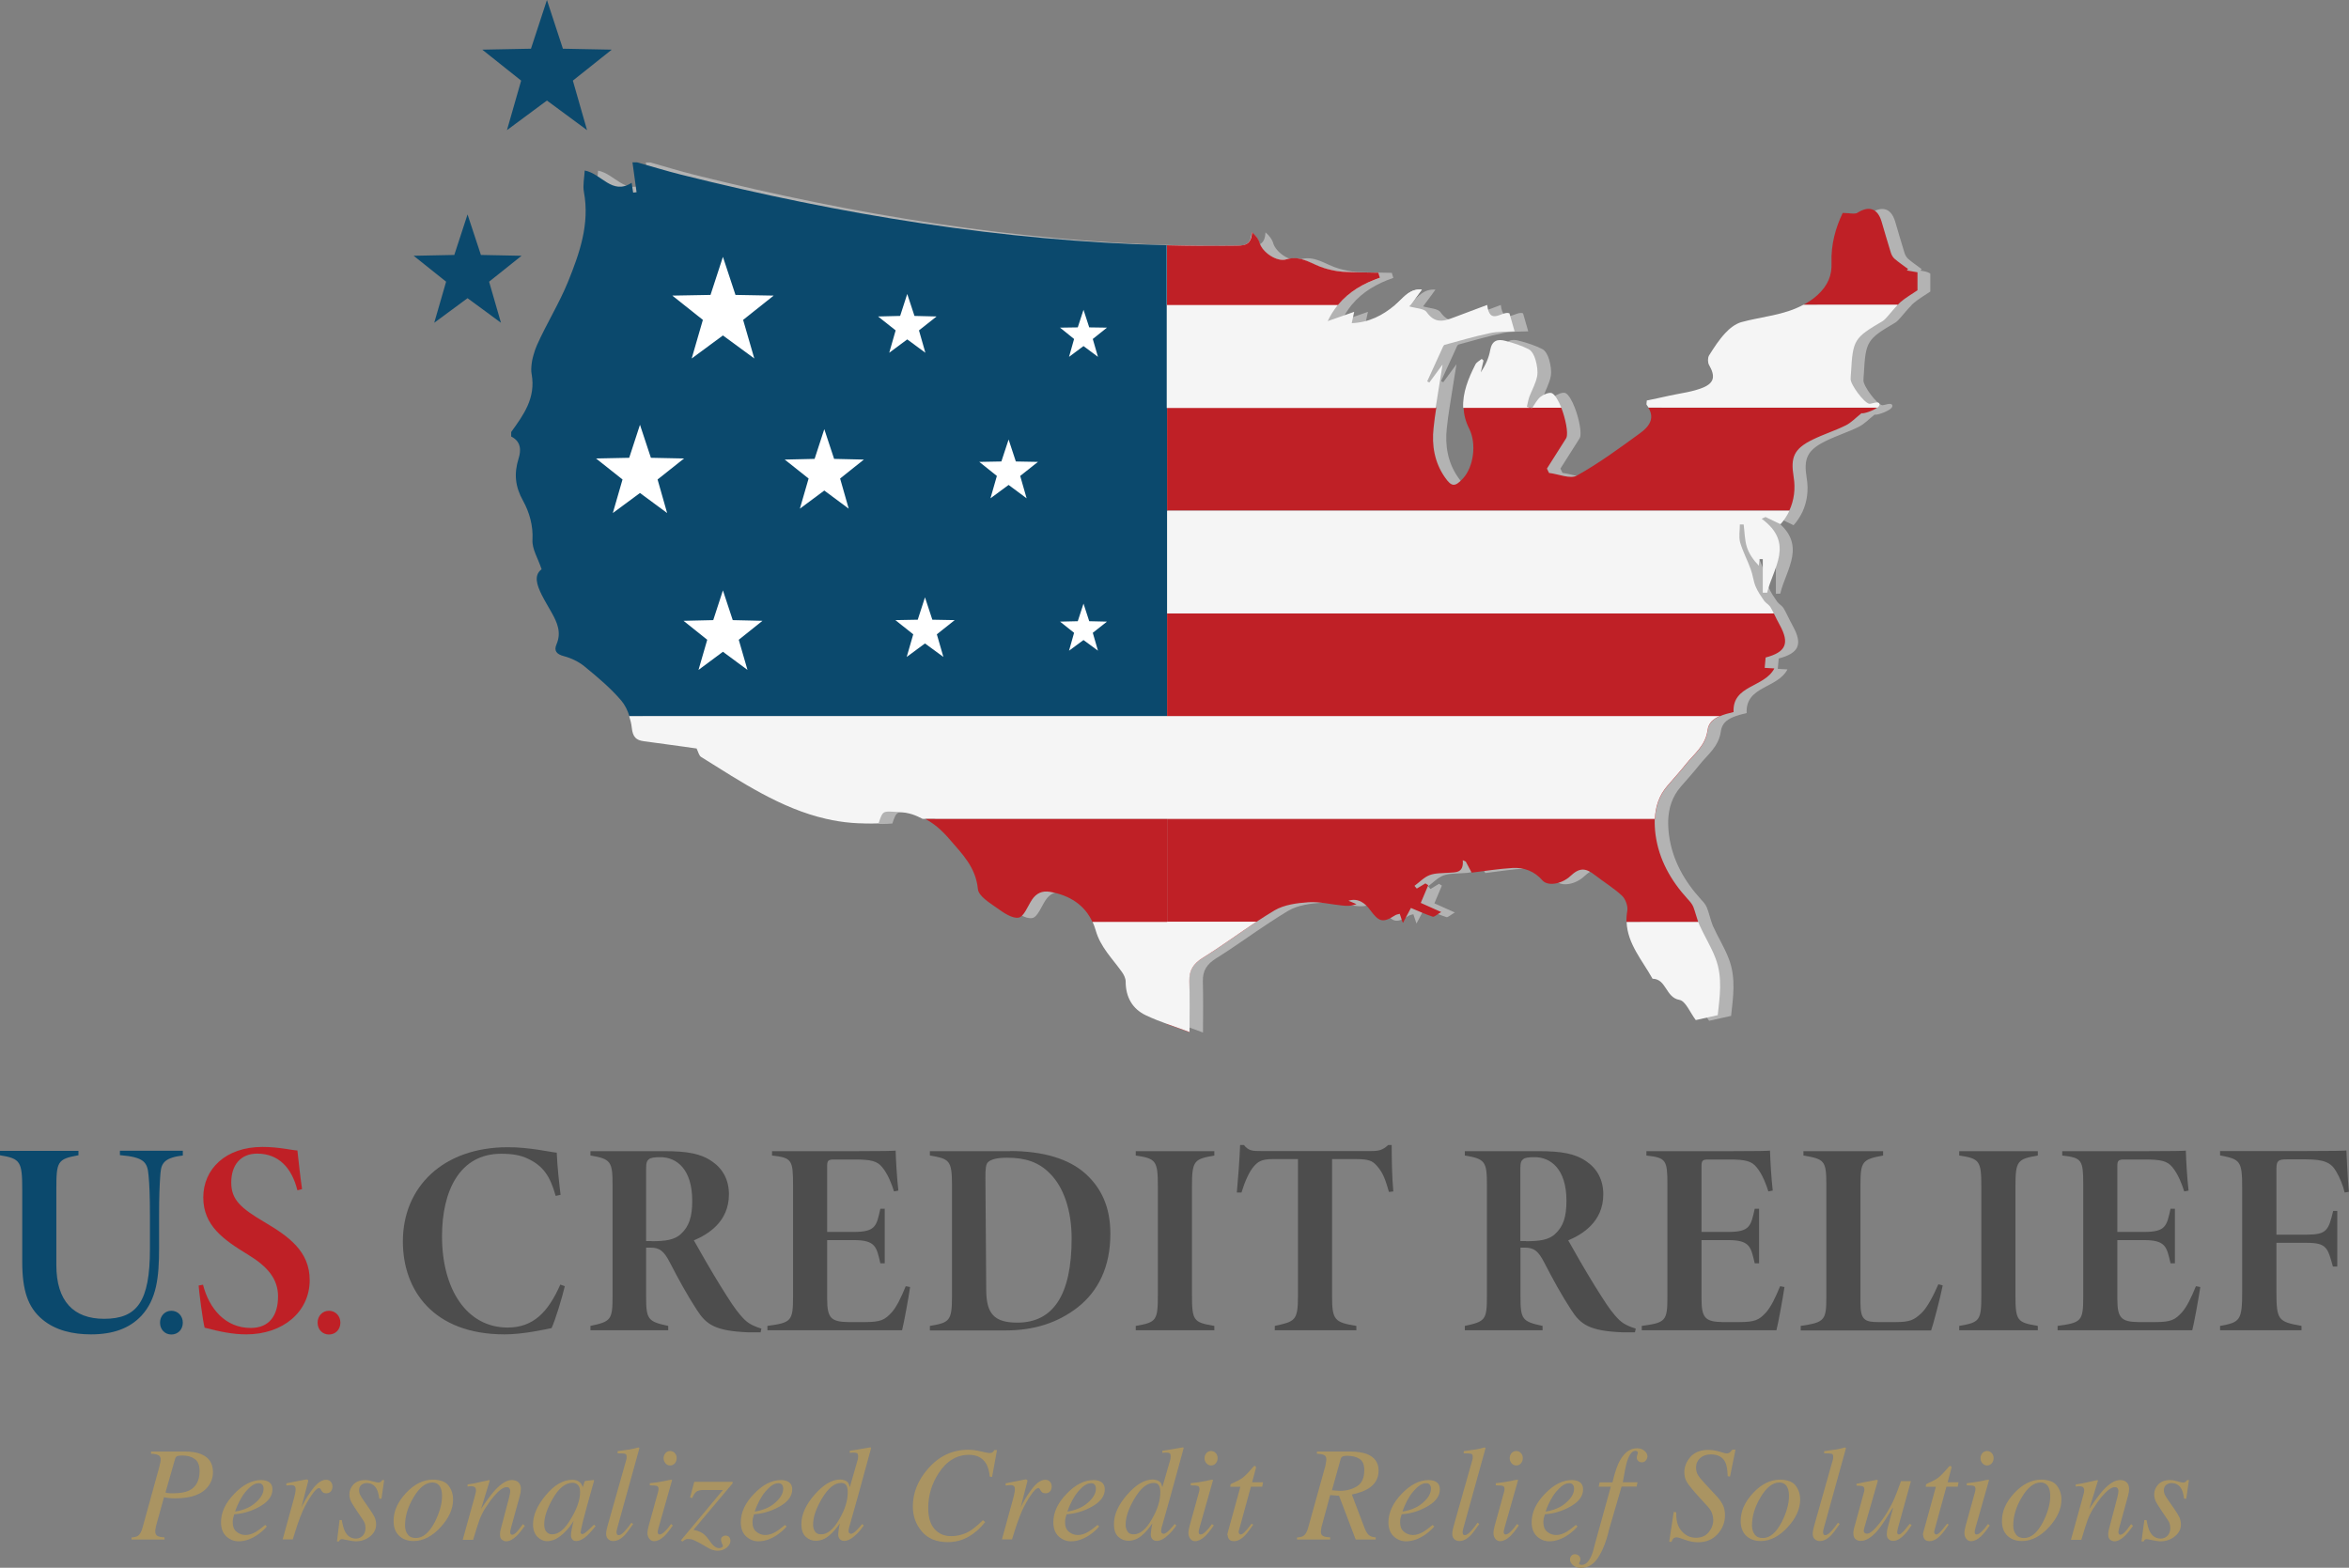 <?xml version="1.0" encoding="utf-8"?>
<!-- Generator: Adobe Illustrator 26.0.3, SVG Export Plug-In . SVG Version: 6.00 Build 0)  -->
<svg version="1.1" id="Layer_1" xmlns="http://www.w3.org/2000/svg" xmlns:xlink="http://www.w3.org/1999/xlink" x="0px" y="0px"
	 viewBox="0 0 172.18 114.93" style="enable-background:new 0 0 172.18 114.93;" xml:space="preserve">
<rect x="0" y="0" width="172.18" height="114.93" fill="#808080" stroke="none"/>
<style type="text/css">
	.st0{fill:#0B496D;}
	.st1{fill:#BF2026;}
	.st2{fill:#4D4D4D;}
	.st3{fill:#AA9462;}
	.st4{fill:#B3B3B3;}
	.st5{fill:#F5F5F5;}
	.st6{fill:#FFFFFF;}
</style>
<g>
	<g>
		<g>
			<g>
				<g>
					<g>
						<path class="st0" d="M13.4,84.71c-1.6,0.18-1.6,0.75-1.66,1.58c-0.04,0.61-0.08,1.35-0.08,2.85v2.38
							c0,2.12-0.18,3.72-1.29,4.93c-0.87,0.93-2.08,1.37-3.7,1.37c-1.31,0-2.59-0.28-3.56-1.09c-1.07-0.89-1.48-2.14-1.48-4.23
							v-5.26c0-2.08-0.12-2.31-1.64-2.55v-0.32h5.76v0.32c-1.56,0.28-1.62,0.46-1.62,2.55v5.5c0,2.65,1.27,3.94,3.5,3.94
							c2.43,0,3.36-1.27,3.36-5.12v-2.45c0-1.5-0.04-2.31-0.1-2.93c-0.08-0.99-0.32-1.35-2.1-1.5v-0.32h4.61V84.71z"/>
						<path class="st0" d="M12.56,97.83c-0.47,0-0.83-0.36-0.83-0.87c0-0.49,0.36-0.87,0.83-0.87c0.48,0,0.84,0.38,0.84,0.87
							C13.4,97.47,13.04,97.83,12.56,97.83z"/>
						<path class="st1" d="M24.11,97.83c-0.47,0-0.83-0.36-0.83-0.87c0-0.49,0.36-0.87,0.83-0.87c0.48,0,0.84,0.38,0.84,0.87
							C24.95,97.47,24.59,97.83,24.11,97.83z"/>
						<path class="st1" d="M21.8,87.26c-0.42-1.68-1.4-2.69-2.95-2.69c-1.21,0-1.9,0.83-1.9,2.12c0,1.27,0.71,1.88,2.45,2.91
							c1.74,1.03,3.3,2.12,3.3,4.24c0,2.33-1.96,3.98-4.65,3.98c-0.99,0-1.94-0.2-3.05-0.49c-0.12-0.38-0.43-2.77-0.44-3.09
							l0.32-0.06c0.45,1.76,1.64,3.17,3.5,3.17c1.39,0,2-0.95,2-2.31c0-1.27-0.75-2.18-2.18-3.05c-1.82-1.11-3.3-2.14-3.3-4.21
							c0-2.08,1.64-3.7,4.33-3.7c1.23,0,2.14,0.24,2.57,0.26c0.08,0.75,0.2,1.86,0.34,2.83L21.8,87.26z"/>
					</g>
				</g>
			</g>
			<g>
				<path class="st2" d="M41.4,94.29c-0.2,0.85-0.69,2.47-0.97,3.07c-0.5,0.1-2.08,0.46-3.44,0.46c-5.24,0-7.46-3.25-7.46-6.81
					c0-4,2.95-6.91,7.7-6.91c1.62,0,3.09,0.36,3.58,0.4c0.04,1.03,0.18,2.26,0.28,3.09l-0.36,0.08c-0.4-1.44-0.91-2.2-2.04-2.73
					c-0.55-0.26-1.13-0.36-1.96-0.36c-3.03,0-4.33,2.71-4.33,6.05c0,3.9,1.82,6.69,4.81,6.69c1.88,0,2.97-1.13,3.86-3.15L41.4,94.29
					z"/>
				<path class="st2" d="M55.75,97.67c-0.1,0-0.67,0-0.91,0c-2.43-0.1-3.07-0.57-3.76-1.64c-0.71-1.09-1.33-2.22-1.98-3.48
					c-0.44-0.85-0.75-1.09-1.44-1.09h-0.3v3.56c0,1.7,0.12,1.86,1.62,2.18v0.32h-5.7V97.2c1.5-0.32,1.62-0.44,1.62-2.18v-8.15
					c0-1.7-0.12-1.92-1.62-2.16v-0.32h5.44c1.66,0,2.67,0.18,3.5,0.77c0.77,0.53,1.21,1.35,1.21,2.39c0,2.04-1.56,2.95-2.57,3.38
					c0.3,0.55,1.37,2.41,1.94,3.32c0.77,1.23,1.03,1.64,1.47,2.16c0.47,0.55,0.75,0.73,1.54,0.99L55.75,97.67z M47.77,90.99
					c0.97,0,1.68-0.08,2.16-0.55c0.57-0.53,0.81-1.23,0.81-2.41c0-2.35-1.17-3.2-2.33-3.2c-0.43,0-0.71,0.04-0.83,0.14
					c-0.14,0.1-0.22,0.24-0.22,0.65v5.36H47.77z"/>
				<path class="st2" d="M66.71,94.35c-0.1,0.71-0.46,2.69-0.59,3.17h-9.87V97.2c1.74-0.24,1.88-0.34,1.88-2.14v-8.21
					c0-1.82-0.1-1.98-1.54-2.14v-0.32h6.13c1.98,0,2.77-0.02,2.93-0.04c0.02,0.77,0.1,2.06,0.2,2.93l-0.32,0.06
					c-0.16-0.51-0.43-1.25-0.87-1.78c-0.36-0.44-0.81-0.56-2-0.56h-1.52c-0.43,0-0.51,0.08-0.51,0.48v4.83h1.96
					c1.6,0,1.66-0.44,1.94-1.7h0.32v4h-0.32c-0.28-1.19-0.34-1.7-1.94-1.7h-1.96v4.31c0,1.42,0.3,1.68,1.56,1.7h1.19
					c1.19,0,1.47-0.16,1.98-0.71c0.36-0.4,0.69-1.09,1.03-1.92L66.71,94.35z"/>
				<path class="st2" d="M74.03,84.38c2.43,0,4.35,0.57,5.58,1.7c1.11,1.03,1.78,2.39,1.78,4.37c0,2.45-0.91,4.23-2.41,5.4
					c-1.46,1.13-3.2,1.68-5.24,1.68h-5.58V97.2c1.44-0.24,1.62-0.36,1.62-2.18v-8.13c0-1.82-0.18-1.94-1.62-2.18v-0.32H74.03z
					 M72.29,94.61c0.02,1.66,0.55,2.35,2.28,2.35c2.61,0,3.98-2,3.98-6.17c0-2.06-0.59-3.78-1.6-4.77c-0.81-0.83-1.8-1.15-3.13-1.15
					c-0.81,0-1.17,0.14-1.37,0.3c-0.2,0.16-0.22,0.51-0.22,1.19L72.29,94.61z"/>
				<path class="st2" d="M83.25,97.53V97.2c1.52-0.26,1.62-0.4,1.62-2.28v-7.95c0-1.88-0.14-2.04-1.62-2.26v-0.32h5.76v0.32
					c-1.47,0.26-1.64,0.36-1.64,2.26v7.93c0,1.94,0.12,2.04,1.64,2.3v0.32H83.25z"/>
				<path class="st2" d="M101.81,87.38c-0.24-0.79-0.38-1.35-0.89-1.92c-0.34-0.38-0.59-0.49-1.62-0.49h-1.66v10.07
					c0,1.74,0.2,1.9,1.78,2.16v0.32h-5.98V97.2c1.47-0.32,1.7-0.38,1.7-2.16V84.97h-1.84c-0.87,0-1.11,0.22-1.39,0.53
					c-0.34,0.38-0.67,1.13-0.91,1.92h-0.34c0.1-1.09,0.2-2.45,0.24-3.48h0.28c0.34,0.44,0.67,0.44,1.23,0.44h8.11
					c0.53,0,0.83-0.06,1.23-0.44h0.26c0,0.91,0.02,2.37,0.12,3.4L101.81,87.38z"/>
				<path class="st2" d="M119.84,97.67c-0.1,0-0.67,0-0.91,0c-2.43-0.1-3.07-0.57-3.76-1.64c-0.71-1.09-1.33-2.22-1.98-3.48
					c-0.44-0.85-0.75-1.09-1.44-1.09h-0.3v3.56c0,1.7,0.12,1.86,1.62,2.18v0.32h-5.7V97.2c1.5-0.32,1.62-0.44,1.62-2.18v-8.15
					c0-1.7-0.12-1.92-1.62-2.16v-0.32h5.44c1.66,0,2.67,0.18,3.5,0.77c0.77,0.53,1.21,1.35,1.21,2.39c0,2.04-1.56,2.95-2.57,3.38
					c0.3,0.55,1.37,2.41,1.94,3.32c0.77,1.23,1.03,1.64,1.47,2.16c0.47,0.55,0.75,0.73,1.54,0.99L119.84,97.67z M111.85,90.99
					c0.97,0,1.68-0.08,2.16-0.55c0.57-0.53,0.81-1.23,0.81-2.41c0-2.35-1.17-3.2-2.33-3.2c-0.43,0-0.71,0.04-0.83,0.14
					c-0.14,0.1-0.22,0.24-0.22,0.65v5.36H111.85z"/>
				<path class="st2" d="M130.8,94.35c-0.1,0.71-0.46,2.69-0.59,3.17h-9.87V97.2c1.74-0.24,1.88-0.34,1.88-2.14v-8.21
					c0-1.82-0.1-1.98-1.54-2.14v-0.32h6.13c1.98,0,2.77-0.02,2.93-0.04c0.02,0.77,0.1,2.06,0.2,2.93l-0.32,0.06
					c-0.16-0.51-0.43-1.25-0.87-1.78c-0.36-0.44-0.81-0.56-2-0.56h-1.52c-0.43,0-0.51,0.08-0.51,0.48v4.83h1.96
					c1.6,0,1.66-0.44,1.94-1.7h0.32v4h-0.32c-0.28-1.19-0.34-1.7-1.94-1.7h-1.96v4.31c0,1.42,0.3,1.68,1.56,1.7h1.19
					c1.19,0,1.47-0.16,1.98-0.71c0.36-0.4,0.69-1.09,1.03-1.92L130.8,94.35z"/>
				<path class="st2" d="M142.4,94.23c-0.18,0.93-0.73,2.99-0.85,3.3h-9.56V97.2c1.78-0.26,1.88-0.42,1.88-2.16v-8.17
					c0-1.8-0.14-1.9-1.68-2.16v-0.32h5.84v0.32c-1.52,0.28-1.66,0.43-1.66,2.16v8.65c0,1.27,0.34,1.4,1.35,1.4c0.34,0,0.91,0,1.21,0
					c1.09,0,1.37-0.16,1.9-0.65c0.43-0.4,0.89-1.29,1.25-2.12L142.4,94.23z"/>
				<path class="st2" d="M143.61,97.53V97.2c1.52-0.26,1.62-0.4,1.62-2.28v-7.95c0-1.88-0.14-2.04-1.62-2.26v-0.32h5.76v0.32
					c-1.47,0.26-1.64,0.36-1.64,2.26v7.93c0,1.94,0.12,2.04,1.64,2.3v0.32H143.61z"/>
				<path class="st2" d="M161.28,94.35c-0.1,0.71-0.46,2.69-0.59,3.17h-9.87V97.2c1.74-0.24,1.88-0.34,1.88-2.14v-8.21
					c0-1.82-0.1-1.98-1.54-2.14v-0.32h6.13c1.98,0,2.77-0.02,2.93-0.04c0.02,0.77,0.1,2.06,0.2,2.93l-0.32,0.06
					c-0.16-0.51-0.43-1.25-0.87-1.78c-0.36-0.44-0.81-0.56-2-0.56h-1.52c-0.43,0-0.51,0.08-0.51,0.48v4.83h1.96
					c1.6,0,1.66-0.44,1.94-1.7h0.32v4h-0.32c-0.28-1.19-0.34-1.7-1.94-1.7h-1.96v4.31c0,1.42,0.3,1.68,1.56,1.7h1.19
					c1.19,0,1.47-0.16,1.98-0.71c0.36-0.4,0.69-1.09,1.03-1.92L161.28,94.35z"/>
				<path class="st2" d="M171.86,87.42c-0.12-0.53-0.36-1.11-0.63-1.56c-0.36-0.63-0.89-0.87-2.2-0.87h-1.42
					c-0.61,0-0.75,0.1-0.75,0.71v4.81h2.22c1.47,0,1.6-0.32,1.94-1.74h0.3v4.08h-0.32c-0.38-1.37-0.45-1.74-1.92-1.74h-2.22v3.56
					c0,2.1,0.12,2.22,1.84,2.53v0.32h-5.97V97.2c1.48-0.26,1.62-0.42,1.62-2.53v-7.58c0-2-0.14-2.1-1.62-2.39v-0.32h6.35
					c1.98,0,2.69-0.02,2.91-0.04c0.02,0.36,0.08,1.96,0.18,3.03L171.86,87.42z"/>
			</g>
		</g>
		<g>
			<g>
				<g>
					<g>
						<path class="st3" d="M9.64,112.71c0.23-0.02,0.39-0.06,0.48-0.13c0.14-0.1,0.25-0.3,0.33-0.6l1.21-4.38l0.09-0.38
							c0.01-0.04,0.02-0.08,0.02-0.12c0-0.04,0.01-0.07,0.01-0.1c0-0.15-0.05-0.26-0.16-0.32c-0.11-0.06-0.29-0.1-0.55-0.11v-0.16
							h2.45c0.51,0,0.91,0.06,1.22,0.19c0.58,0.24,0.87,0.67,0.87,1.32c0,0.39-0.12,0.74-0.35,1.04c-0.45,0.59-1.25,0.88-2.42,0.88
							c-0.14,0-0.28,0-0.42-0.02c-0.14-0.01-0.27-0.03-0.4-0.06l-0.53,1.91c-0.03,0.12-0.06,0.21-0.07,0.29
							c-0.03,0.13-0.04,0.23-0.04,0.3c0,0.16,0.05,0.27,0.15,0.33c0.1,0.06,0.27,0.1,0.53,0.11v0.16H9.64V112.71z M12.36,109.46
							c0.09,0.01,0.2,0.01,0.35,0.01c0.49,0,0.87-0.07,1.15-0.2c0.51-0.25,0.77-0.73,0.77-1.43c0-0.42-0.12-0.71-0.35-0.88
							c-0.23-0.17-0.54-0.26-0.93-0.26c-0.15,0-0.27,0.02-0.35,0.04c-0.08,0.03-0.14,0.1-0.17,0.22l-0.7,2.45
							C12.19,109.44,12.27,109.45,12.36,109.46z"/>
						<path class="st3" d="M17.17,109.51c0.64-0.67,1.3-1.01,1.98-1.01c0.25,0,0.45,0.06,0.6,0.17c0.15,0.12,0.22,0.29,0.22,0.51
							c0,0.46-0.27,0.86-0.81,1.19c-0.54,0.33-1.11,0.53-1.71,0.61l-0.28,0.03c-0.04,0.13-0.07,0.24-0.09,0.32
							c-0.02,0.08-0.02,0.18-0.02,0.3c0,0.28,0.09,0.51,0.28,0.66c0.19,0.16,0.41,0.24,0.66,0.24c0.24,0,0.5-0.08,0.77-0.24
							c0.15-0.09,0.38-0.26,0.67-0.5l0.12,0.11c-0.14,0.18-0.35,0.37-0.62,0.57c-0.48,0.34-0.96,0.52-1.45,0.52
							c-0.34,0-0.64-0.12-0.9-0.36c-0.26-0.24-0.39-0.59-0.39-1.04C16.2,110.87,16.52,110.18,17.17,109.51z M18.74,110.15
							c0.39-0.34,0.58-0.68,0.58-1.02c0-0.12-0.03-0.22-0.09-0.29c-0.06-0.07-0.14-0.11-0.26-0.11c-0.21,0-0.41,0.09-0.62,0.27
							c-0.2,0.18-0.38,0.38-0.54,0.61c-0.17,0.26-0.31,0.52-0.41,0.76c-0.06,0.13-0.11,0.27-0.17,0.44
							C17.85,110.71,18.35,110.5,18.74,110.15z"/>
						<path class="st3" d="M22.57,108.49c0.01,0.02,0.02,0.04,0.02,0.06c0,0.03,0,0.06-0.01,0.07l-0.49,1.89l0.11-0.22
							c0.23-0.45,0.5-0.87,0.81-1.25c0.31-0.38,0.61-0.56,0.89-0.56c0.15,0,0.27,0.05,0.35,0.15c0.08,0.1,0.12,0.21,0.12,0.34
							c0,0.15-0.04,0.27-0.12,0.36c-0.08,0.1-0.2,0.14-0.34,0.14c-0.1,0-0.18-0.02-0.23-0.06c-0.05-0.04-0.09-0.08-0.12-0.14
							l-0.06-0.11c-0.01-0.02-0.03-0.03-0.05-0.05c-0.02-0.01-0.04-0.02-0.07-0.02c-0.13,0-0.31,0.18-0.55,0.53
							c-0.24,0.35-0.45,0.73-0.64,1.14c-0.11,0.25-0.24,0.58-0.38,0.99c-0.09,0.26-0.2,0.62-0.35,1.1h-0.74l0.8-2.91
							c0.05-0.17,0.08-0.32,0.11-0.45c0.03-0.13,0.04-0.24,0.04-0.32c0-0.1-0.02-0.17-0.07-0.22c-0.05-0.05-0.13-0.08-0.25-0.08
							c-0.04,0-0.09,0-0.15,0.01c-0.06,0.01-0.13,0.02-0.21,0.02v-0.16l0.19-0.04c0.25-0.05,0.53-0.11,0.82-0.16
							c0.3-0.06,0.46-0.09,0.47-0.09C22.54,108.47,22.56,108.48,22.57,108.49z"/>
						<path class="st3" d="M24.89,111.43h0.16c0.07,0.39,0.15,0.68,0.25,0.86c0.18,0.33,0.44,0.5,0.79,0.5c0.2,0,0.36-0.07,0.5-0.21
							c0.13-0.14,0.2-0.32,0.2-0.55c0-0.14-0.02-0.26-0.05-0.35c-0.03-0.09-0.08-0.17-0.13-0.25l-0.4-0.59
							c-0.24-0.36-0.39-0.6-0.46-0.73c-0.09-0.18-0.14-0.37-0.14-0.55c0-0.28,0.1-0.53,0.3-0.74c0.2-0.21,0.49-0.32,0.86-0.32
							c0.16,0,0.34,0.03,0.54,0.09c0.2,0.06,0.34,0.09,0.42,0.09c0.08,0,0.14-0.02,0.18-0.05c0.04-0.03,0.07-0.08,0.11-0.13h0.14
							l-0.2,1.37H27.8c-0.04-0.31-0.1-0.55-0.19-0.71c-0.15-0.29-0.4-0.44-0.74-0.44c-0.14,0-0.27,0.05-0.38,0.13
							c-0.11,0.09-0.17,0.22-0.17,0.39c0,0.13,0.03,0.25,0.08,0.35c0.05,0.1,0.16,0.28,0.34,0.53l0.34,0.49
							c0.18,0.26,0.3,0.46,0.38,0.62c0.07,0.16,0.11,0.34,0.11,0.52c0,0.35-0.15,0.64-0.44,0.88c-0.3,0.24-0.65,0.36-1.06,0.36
							c-0.13,0-0.32-0.03-0.57-0.08c-0.24-0.05-0.39-0.08-0.43-0.08c-0.07,0-0.11,0.02-0.14,0.04c-0.03,0.03-0.06,0.07-0.09,0.13
							H24.7L24.89,111.43z"/>
						<path class="st3" d="M157.18,111.43h0.16c0.07,0.39,0.15,0.68,0.25,0.86c0.18,0.33,0.44,0.5,0.79,0.5
							c0.2,0,0.36-0.07,0.5-0.21c0.13-0.14,0.2-0.32,0.2-0.55c0-0.14-0.02-0.26-0.05-0.35c-0.03-0.09-0.08-0.17-0.13-0.25l-0.4-0.59
							c-0.24-0.36-0.39-0.6-0.46-0.73c-0.09-0.18-0.14-0.37-0.14-0.55c0-0.28,0.1-0.53,0.3-0.74c0.2-0.21,0.49-0.32,0.86-0.32
							c0.16,0,0.34,0.03,0.54,0.09c0.2,0.06,0.34,0.09,0.42,0.09c0.08,0,0.14-0.02,0.18-0.05c0.04-0.03,0.07-0.08,0.11-0.13h0.14
							l-0.2,1.37h-0.16c-0.04-0.31-0.1-0.55-0.19-0.71c-0.15-0.29-0.4-0.44-0.74-0.44c-0.14,0-0.27,0.05-0.38,0.13
							c-0.11,0.09-0.17,0.22-0.17,0.39c0,0.13,0.03,0.25,0.08,0.35c0.05,0.1,0.16,0.28,0.34,0.53l0.34,0.49
							c0.18,0.26,0.3,0.46,0.38,0.62c0.07,0.16,0.11,0.34,0.11,0.52c0,0.35-0.15,0.64-0.45,0.88c-0.3,0.24-0.65,0.36-1.06,0.36
							c-0.13,0-0.32-0.03-0.57-0.08c-0.24-0.05-0.39-0.08-0.43-0.08c-0.07,0-0.11,0.02-0.14,0.04c-0.03,0.03-0.06,0.07-0.08,0.13
							h-0.16L157.18,111.43z"/>
						<path class="st3" d="M32.88,108.91c0.22,0.29,0.33,0.63,0.33,1.02c0,0.68-0.3,1.35-0.9,2.01c-0.62,0.68-1.29,1.03-1.99,1.03
							c-0.44,0-0.8-0.13-1.07-0.39c-0.27-0.26-0.4-0.62-0.4-1.09c0-0.71,0.3-1.38,0.9-2.03c0.61-0.66,1.28-0.99,1.99-0.99
							C32.28,108.48,32.66,108.62,32.88,108.91z M29.89,112.49c0.13,0.18,0.33,0.26,0.59,0.26c0.53,0,0.99-0.4,1.4-1.19
							c0.34-0.68,0.52-1.31,0.52-1.88c0-0.24-0.03-0.44-0.09-0.58c-0.11-0.28-0.32-0.42-0.62-0.42c-0.49,0-0.96,0.37-1.39,1.11
							c-0.41,0.69-0.61,1.37-0.61,2.04C29.69,112.1,29.75,112.32,29.89,112.49z"/>
						<path class="st3" d="M33.92,112.87l0.83-2.99c0.07-0.25,0.11-0.41,0.12-0.46c0.01-0.05,0.02-0.11,0.02-0.17
							c0-0.09-0.03-0.17-0.08-0.22c-0.05-0.05-0.16-0.08-0.31-0.08c-0.04,0-0.08,0-0.11,0.01c-0.04,0-0.08,0.01-0.12,0.02v-0.16
							c0.21-0.03,0.36-0.06,0.44-0.07s0.18-0.03,0.29-0.06l0.86-0.19c0.02,0.01,0.03,0.03,0.04,0.04l-0.64,2.08
							c0.4-0.6,0.73-1.05,0.99-1.34c0.47-0.52,0.89-0.78,1.26-0.78c0.14,0,0.27,0.03,0.37,0.08c0.2,0.11,0.3,0.3,0.3,0.58
							c0,0.08-0.01,0.16-0.02,0.24c-0.02,0.08-0.04,0.17-0.06,0.27l-0.64,2.32c-0.01,0.05-0.03,0.11-0.04,0.18
							c-0.02,0.07-0.02,0.12-0.02,0.15c0,0.05,0.01,0.09,0.03,0.13c0.02,0.04,0.06,0.06,0.11,0.06c0.08,0,0.17-0.05,0.28-0.15
							s0.28-0.31,0.51-0.63l0.14,0.13c-0.26,0.36-0.46,0.61-0.62,0.75c-0.26,0.25-0.51,0.38-0.74,0.38c-0.11,0-0.21-0.04-0.31-0.11
							c-0.1-0.07-0.15-0.2-0.15-0.39c0-0.05,0-0.11,0.01-0.17c0.01-0.06,0.02-0.12,0.03-0.16l0.62-2.35
							c0.03-0.13,0.05-0.23,0.07-0.32c0.01-0.08,0.02-0.14,0.02-0.18c0-0.08-0.02-0.14-0.06-0.2c-0.04-0.06-0.1-0.09-0.2-0.09
							c-0.25,0-0.55,0.22-0.93,0.66c-0.22,0.26-0.44,0.57-0.67,0.93c-0.17,0.28-0.3,0.55-0.4,0.82c-0.1,0.27-0.25,0.75-0.46,1.45
							H33.92z"/>
						<path class="st3" d="M42.52,108.68c0.08,0.07,0.13,0.16,0.18,0.28l0.02,0.07l0.11-0.36c0.01-0.04,0.02-0.07,0.03-0.08
							c0.01-0.01,0.03-0.02,0.07-0.03l0.56-0.06c0.03,0,0.05,0,0.05,0.02c0,0.01,0,0.03,0,0.06c-0.01,0.04-0.02,0.07-0.03,0.1
							c-0.01,0.02-0.02,0.06-0.03,0.1L43,110.5c-0.1,0.38-0.19,0.7-0.26,0.98c-0.12,0.49-0.18,0.78-0.18,0.85
							c0,0.05,0.01,0.08,0.04,0.1s0.05,0.03,0.09,0.03c0.03,0,0.06-0.01,0.1-0.03c0.04-0.02,0.08-0.05,0.13-0.09l0.09-0.07
							c0.03-0.02,0.06-0.05,0.09-0.08c0.03-0.03,0.07-0.07,0.12-0.11l0.32-0.31l0.12,0.1c-0.34,0.43-0.62,0.72-0.83,0.87
							c-0.21,0.15-0.41,0.23-0.6,0.23c-0.12,0-0.22-0.04-0.28-0.12c-0.07-0.08-0.1-0.19-0.1-0.31c0-0.12,0.02-0.28,0.07-0.5
							c0.04-0.22,0.09-0.4,0.13-0.55c-0.06,0.1-0.16,0.24-0.29,0.42s-0.31,0.36-0.5,0.54c-0.24,0.21-0.46,0.36-0.68,0.44
							c-0.17,0.06-0.33,0.09-0.48,0.09c-0.26,0-0.5-0.11-0.71-0.32c-0.21-0.22-0.32-0.52-0.32-0.91c0-0.68,0.31-1.39,0.92-2.12
							c0.63-0.77,1.29-1.15,1.97-1.15C42.18,108.48,42.38,108.55,42.52,108.68z M42.36,108.86c-0.11-0.11-0.24-0.16-0.39-0.16
							c-0.53,0-1.03,0.4-1.48,1.21c-0.4,0.71-0.6,1.32-0.6,1.83c0,0.26,0.06,0.45,0.17,0.56c0.11,0.12,0.25,0.18,0.41,0.18
							c0.49,0,0.95-0.39,1.4-1.18c0.43-0.71,0.65-1.36,0.65-1.93C42.52,109.14,42.47,108.97,42.36,108.86z"/>
						<path class="st3" d="M45.91,107c0.01-0.04,0.02-0.08,0.02-0.13c0-0.04,0-0.08,0-0.1c0-0.11-0.04-0.18-0.13-0.2
							s-0.26-0.03-0.53-0.03v-0.16c0.15-0.02,0.31-0.04,0.5-0.07c0.19-0.03,0.31-0.04,0.37-0.05c0.18-0.03,0.4-0.08,0.66-0.15
							c0.02,0,0.05,0.02,0.07,0.05l-1.61,5.81c-0.03,0.14-0.06,0.22-0.06,0.25c-0.01,0.03-0.01,0.06-0.01,0.09
							c0,0.06,0.01,0.11,0.03,0.16c0.02,0.04,0.07,0.07,0.13,0.07c0.12,0,0.27-0.1,0.46-0.31c0.19-0.21,0.34-0.41,0.47-0.6
							l0.13,0.09c-0.28,0.41-0.5,0.69-0.65,0.85c-0.27,0.27-0.54,0.4-0.81,0.4c-0.12,0-0.22-0.03-0.31-0.09
							c-0.14-0.09-0.21-0.24-0.21-0.44c0-0.08,0.01-0.19,0.04-0.32c0.02-0.08,0.04-0.17,0.07-0.28L45.91,107z"/>
						<path class="st3" d="M49.24,108.48c0.02,0.01,0.02,0.02,0.02,0.04l-0.98,3.45c-0.05,0.18-0.07,0.29-0.07,0.33
							c0,0.05,0.01,0.09,0.03,0.13c0.02,0.04,0.06,0.06,0.12,0.06c0.11,0,0.26-0.1,0.44-0.29c0.11-0.11,0.24-0.27,0.39-0.48
							l0.13,0.11l-0.05,0.07c-0.24,0.34-0.44,0.58-0.6,0.73c-0.25,0.23-0.49,0.35-0.73,0.35c-0.14,0-0.25-0.06-0.34-0.17
							c-0.09-0.12-0.14-0.25-0.14-0.41c0-0.09,0.01-0.17,0.02-0.24c0.01-0.07,0.04-0.17,0.07-0.31l0.69-2.49
							c0.01-0.04,0.02-0.07,0.02-0.11c0.01-0.03,0.01-0.06,0.01-0.1c0-0.12-0.04-0.19-0.13-0.22c-0.09-0.03-0.25-0.04-0.51-0.04
							v-0.16c0.27-0.03,0.46-0.06,0.57-0.07c0.12-0.02,0.23-0.04,0.35-0.06c0.15-0.03,0.3-0.05,0.44-0.09
							C49.14,108.48,49.22,108.47,49.24,108.48z M48.78,107.27c-0.09-0.1-0.14-0.23-0.14-0.37c0-0.15,0.05-0.27,0.14-0.38
							c0.09-0.1,0.21-0.15,0.34-0.15c0.13,0,0.25,0.05,0.34,0.15c0.1,0.1,0.14,0.23,0.14,0.38c0,0.15-0.05,0.27-0.14,0.38
							c-0.09,0.1-0.21,0.15-0.34,0.15C48.98,107.43,48.87,107.38,48.78,107.27z"/>
						<path class="st3" d="M53.7,108.74l-2.87,3.41c0.21,0.04,0.37,0.09,0.49,0.15c0.21,0.1,0.39,0.25,0.55,0.46l0.29,0.39
							c0.07,0.09,0.15,0.17,0.25,0.24c0.09,0.06,0.19,0.1,0.3,0.1c0.08,0,0.15-0.02,0.2-0.05c0.05-0.03,0.08-0.07,0.08-0.12
							c0-0.02-0.02-0.08-0.07-0.17c-0.04-0.1-0.07-0.19-0.07-0.27c0-0.1,0.03-0.17,0.1-0.23c0.07-0.05,0.15-0.08,0.23-0.08
							c0.12,0,0.21,0.04,0.27,0.11c0.06,0.07,0.09,0.17,0.09,0.28c0,0.17-0.09,0.34-0.27,0.49c-0.18,0.15-0.4,0.23-0.67,0.23
							c-0.15,0-0.29-0.03-0.43-0.08c-0.09-0.03-0.18-0.08-0.3-0.15l-0.58-0.33c-0.19-0.1-0.35-0.18-0.47-0.23
							c-0.12-0.05-0.24-0.07-0.37-0.07c-0.09,0-0.16,0.01-0.21,0.04s-0.13,0.07-0.22,0.15l-0.11-0.09l3.08-3.69h-1.44
							c-0.22,0-0.38,0.04-0.5,0.12c-0.11,0.08-0.21,0.23-0.31,0.47l-0.16-0.04l0.31-1.15h2.81V108.74z"/>
						<path class="st3" d="M55.27,109.51c0.64-0.67,1.3-1.01,1.98-1.01c0.25,0,0.45,0.06,0.6,0.17c0.15,0.12,0.22,0.29,0.22,0.51
							c0,0.46-0.27,0.86-0.81,1.19c-0.54,0.33-1.11,0.53-1.71,0.61l-0.28,0.03c-0.04,0.13-0.07,0.24-0.09,0.32
							c-0.02,0.08-0.02,0.18-0.02,0.3c0,0.28,0.09,0.51,0.28,0.66c0.19,0.16,0.41,0.24,0.66,0.24c0.24,0,0.5-0.08,0.77-0.24
							c0.16-0.09,0.38-0.26,0.67-0.5l0.12,0.11c-0.14,0.18-0.35,0.37-0.62,0.57c-0.48,0.34-0.96,0.52-1.45,0.52
							c-0.34,0-0.64-0.12-0.9-0.36c-0.26-0.24-0.39-0.59-0.39-1.04C54.3,110.87,54.62,110.18,55.27,109.51z M56.83,110.15
							c0.39-0.34,0.58-0.68,0.58-1.02c0-0.12-0.03-0.22-0.09-0.29c-0.06-0.07-0.14-0.11-0.26-0.11c-0.21,0-0.41,0.09-0.62,0.27
							c-0.2,0.18-0.38,0.38-0.54,0.61c-0.17,0.26-0.31,0.52-0.41,0.76c-0.06,0.13-0.11,0.27-0.17,0.44
							C55.94,110.71,56.45,110.5,56.83,110.15z"/>
						<path class="st3" d="M62.14,108.66c0.06,0.07,0.11,0.19,0.15,0.36l0.57-1.98c0.02-0.05,0.03-0.1,0.03-0.15
							c0-0.04,0.01-0.08,0.01-0.11c0-0.13-0.02-0.21-0.07-0.24c-0.05-0.03-0.11-0.05-0.2-0.05c-0.05,0-0.11,0-0.15,0
							c-0.05,0-0.11,0.01-0.19,0.02v-0.16c0.37-0.05,0.87-0.13,1.52-0.25l0.04,0.05l-0.01,0.05l-0.95,3.47l-0.65,2.3
							c-0.01,0.05-0.02,0.1-0.03,0.14c-0.01,0.04-0.01,0.08-0.01,0.12c0,0.09,0.02,0.15,0.07,0.17c0.04,0.03,0.08,0.04,0.11,0.04
							c0.09,0,0.23-0.08,0.4-0.25c0.1-0.1,0.24-0.26,0.42-0.47l0.11,0.11l-0.07,0.1c-0.12,0.18-0.27,0.36-0.46,0.54
							c-0.34,0.33-0.63,0.49-0.9,0.49c-0.09,0-0.17-0.02-0.24-0.06c-0.13-0.08-0.2-0.22-0.2-0.41c0-0.07,0.01-0.18,0.03-0.33
							c0.02-0.15,0.05-0.31,0.09-0.49c-0.25,0.37-0.51,0.68-0.81,0.92c-0.29,0.24-0.61,0.36-0.96,0.36c-0.28,0-0.53-0.1-0.74-0.3
							c-0.21-0.2-0.31-0.51-0.31-0.92c0-0.7,0.32-1.42,0.97-2.16c0.65-0.74,1.27-1.11,1.89-1.11
							C61.85,108.48,62.03,108.54,62.14,108.66z M59.73,112.26c0.09,0.15,0.24,0.22,0.46,0.22c0.46,0,0.91-0.37,1.33-1.11
							c0.41-0.7,0.62-1.35,0.62-1.98c0-0.2-0.03-0.36-0.1-0.49c-0.07-0.13-0.2-0.19-0.39-0.19c-0.49,0-0.97,0.4-1.43,1.19
							c-0.41,0.71-0.62,1.32-0.62,1.85C59.59,111.94,59.64,112.11,59.73,112.26z"/>
						<path class="st3" d="M71.9,106.4c0.34,0.08,0.54,0.12,0.61,0.12c0.12,0,0.2-0.02,0.25-0.06c0.05-0.04,0.09-0.09,0.12-0.16h0.2
							l-0.36,1.97l-0.17-0.02c-0.04-0.39-0.12-0.7-0.26-0.94c-0.26-0.44-0.68-0.66-1.26-0.66c-0.9,0-1.65,0.45-2.23,1.35
							c-0.51,0.78-0.76,1.63-0.76,2.55c0,0.68,0.15,1.19,0.46,1.54c0.31,0.35,0.71,0.52,1.2,0.52c0.5,0,0.96-0.12,1.38-0.37
							c0.25-0.15,0.57-0.41,0.97-0.8l0.16,0.14c-0.36,0.46-0.77,0.82-1.23,1.08c-0.46,0.26-0.96,0.39-1.51,0.39
							c-0.83,0-1.46-0.26-1.9-0.78c-0.44-0.52-0.66-1.13-0.66-1.83c0-1,0.37-1.92,1.11-2.77c0.81-0.93,1.79-1.39,2.95-1.39
							C71.26,106.28,71.57,106.32,71.9,106.4z"/>
						<path class="st3" d="M75.29,108.49c0.01,0.02,0.02,0.04,0.02,0.06c0,0.03,0,0.06-0.01,0.07l-0.49,1.89l0.11-0.22
							c0.23-0.45,0.5-0.87,0.81-1.25c0.31-0.38,0.61-0.56,0.89-0.56c0.15,0,0.27,0.05,0.35,0.15c0.08,0.1,0.12,0.21,0.12,0.34
							c0,0.15-0.04,0.27-0.12,0.36c-0.08,0.1-0.2,0.14-0.34,0.14c-0.1,0-0.18-0.02-0.23-0.06c-0.05-0.04-0.09-0.08-0.12-0.14
							l-0.06-0.11c-0.01-0.02-0.03-0.03-0.05-0.05c-0.02-0.01-0.04-0.02-0.07-0.02c-0.13,0-0.31,0.18-0.55,0.53
							c-0.24,0.35-0.45,0.73-0.64,1.14c-0.11,0.25-0.24,0.58-0.38,0.99c-0.09,0.26-0.2,0.62-0.35,1.1h-0.74l0.8-2.91
							c0.05-0.17,0.08-0.32,0.11-0.45c0.03-0.13,0.04-0.24,0.04-0.32c0-0.1-0.02-0.17-0.07-0.22c-0.05-0.05-0.13-0.08-0.25-0.08
							c-0.04,0-0.09,0-0.15,0.01c-0.06,0.01-0.13,0.02-0.21,0.02v-0.16l0.19-0.04c0.25-0.05,0.53-0.11,0.82-0.16
							c0.3-0.06,0.46-0.09,0.47-0.09C75.26,108.47,75.28,108.48,75.29,108.49z"/>
						<path class="st3" d="M78.18,109.51c0.64-0.67,1.3-1.01,1.98-1.01c0.25,0,0.45,0.06,0.6,0.17c0.15,0.12,0.22,0.29,0.22,0.51
							c0,0.46-0.27,0.86-0.81,1.19c-0.54,0.33-1.11,0.53-1.71,0.61l-0.28,0.03c-0.04,0.13-0.07,0.24-0.09,0.32
							c-0.02,0.08-0.02,0.18-0.02,0.3c0,0.28,0.09,0.51,0.28,0.66c0.19,0.16,0.41,0.24,0.66,0.24c0.24,0,0.5-0.08,0.77-0.24
							c0.15-0.09,0.38-0.26,0.67-0.5l0.12,0.11c-0.14,0.18-0.35,0.37-0.62,0.57c-0.48,0.34-0.96,0.52-1.45,0.52
							c-0.34,0-0.64-0.12-0.9-0.36c-0.26-0.24-0.39-0.59-0.39-1.04C77.21,110.87,77.53,110.18,78.18,109.51z M79.75,110.15
							c0.39-0.34,0.58-0.68,0.58-1.02c0-0.12-0.03-0.22-0.09-0.29c-0.06-0.07-0.14-0.11-0.26-0.11c-0.21,0-0.41,0.09-0.62,0.27
							c-0.2,0.18-0.38,0.38-0.54,0.61c-0.17,0.26-0.31,0.52-0.41,0.76c-0.06,0.13-0.11,0.27-0.17,0.44
							C78.86,110.71,79.36,110.5,79.75,110.15z"/>
						<path class="st3" d="M85.05,108.66c0.06,0.07,0.11,0.19,0.15,0.36l0.57-1.98c0.02-0.05,0.03-0.1,0.03-0.15
							c0-0.04,0.01-0.08,0.01-0.11c0-0.13-0.02-0.21-0.07-0.24c-0.05-0.03-0.11-0.05-0.2-0.05c-0.05,0-0.11,0-0.15,0
							c-0.05,0-0.11,0.01-0.19,0.02v-0.16c0.37-0.05,0.87-0.13,1.52-0.25l0.04,0.05l-0.01,0.05l-0.95,3.47l-0.65,2.3
							c-0.01,0.05-0.02,0.1-0.03,0.14c-0.01,0.04-0.01,0.08-0.01,0.12c0,0.09,0.02,0.15,0.07,0.17c0.04,0.03,0.08,0.04,0.11,0.04
							c0.09,0,0.23-0.08,0.4-0.25c0.1-0.1,0.24-0.26,0.42-0.47l0.11,0.11l-0.07,0.1c-0.12,0.18-0.27,0.36-0.46,0.54
							c-0.34,0.33-0.63,0.49-0.9,0.49c-0.09,0-0.17-0.02-0.24-0.06c-0.13-0.08-0.2-0.22-0.2-0.41c0-0.07,0.01-0.18,0.03-0.33
							c0.02-0.15,0.05-0.31,0.09-0.49c-0.25,0.37-0.51,0.68-0.81,0.92c-0.29,0.24-0.61,0.36-0.96,0.36c-0.28,0-0.53-0.1-0.74-0.3
							c-0.21-0.2-0.31-0.51-0.31-0.92c0-0.7,0.32-1.42,0.97-2.16c0.65-0.74,1.27-1.11,1.89-1.11
							C84.76,108.48,84.94,108.54,85.05,108.66z M82.64,112.26c0.09,0.15,0.24,0.22,0.46,0.22c0.46,0,0.91-0.37,1.33-1.11
							c0.41-0.7,0.62-1.35,0.62-1.98c0-0.2-0.03-0.36-0.1-0.49c-0.07-0.13-0.2-0.19-0.39-0.19c-0.49,0-0.97,0.4-1.43,1.19
							c-0.41,0.71-0.62,1.32-0.62,1.85C82.5,111.94,82.55,112.11,82.64,112.26z"/>
						<path class="st3" d="M88.89,108.48c0.02,0.01,0.02,0.02,0.02,0.04l-0.98,3.45c-0.05,0.18-0.07,0.29-0.07,0.33
							c0,0.05,0.01,0.09,0.03,0.13c0.02,0.04,0.06,0.06,0.12,0.06c0.11,0,0.26-0.1,0.44-0.29c0.11-0.11,0.24-0.27,0.39-0.48
							l0.13,0.11l-0.05,0.07c-0.24,0.34-0.44,0.58-0.6,0.73c-0.25,0.23-0.49,0.35-0.73,0.35c-0.14,0-0.25-0.06-0.34-0.17
							c-0.09-0.12-0.14-0.25-0.14-0.41c0-0.09,0.01-0.17,0.02-0.24c0.01-0.07,0.04-0.17,0.07-0.31l0.69-2.49
							c0.01-0.04,0.02-0.07,0.02-0.11c0.01-0.03,0.01-0.06,0.01-0.1c0-0.12-0.04-0.19-0.13-0.22c-0.09-0.03-0.25-0.04-0.51-0.04
							v-0.16c0.27-0.03,0.46-0.06,0.57-0.07c0.12-0.02,0.23-0.04,0.35-0.06c0.15-0.03,0.3-0.05,0.44-0.09
							C88.8,108.48,88.87,108.47,88.89,108.48z M88.43,107.27c-0.09-0.1-0.14-0.23-0.14-0.37c0-0.15,0.05-0.27,0.14-0.38
							c0.09-0.1,0.21-0.15,0.34-0.15c0.13,0,0.25,0.05,0.34,0.15c0.1,0.1,0.14,0.23,0.14,0.38c0,0.15-0.05,0.27-0.14,0.38
							c-0.09,0.1-0.21,0.15-0.34,0.15C88.64,107.43,88.53,107.38,88.43,107.27z"/>
						<path class="st3" d="M89.97,112.46c0-0.03,0.01-0.07,0.02-0.1l0.93-3.37h-0.74c0-0.09,0.01-0.14,0.02-0.17
							c0.01-0.02,0.05-0.04,0.1-0.07c0.33-0.14,0.58-0.27,0.76-0.4c0.18-0.13,0.43-0.38,0.74-0.75l0.08-0.09
							c0.01-0.01,0.02-0.02,0.04-0.03c0.01-0.01,0.03-0.01,0.05-0.01c0.03,0.01,0.05,0.01,0.07,0.02c0.01,0.02,0.02,0.04,0.02,0.06
							c0,0.02,0,0.04,0,0.06l-0.28,1.05h0.8l-0.06,0.33h-0.83l-0.89,3.25c-0.02,0.06-0.01,0.11,0.02,0.17
							c0.03,0.05,0.07,0.08,0.13,0.08c0.08,0,0.2-0.08,0.35-0.25c0.09-0.09,0.23-0.27,0.44-0.54l0.12,0.07l-0.07,0.1
							c-0.28,0.42-0.52,0.7-0.73,0.87c-0.21,0.16-0.41,0.24-0.6,0.24c-0.16,0-0.28-0.04-0.36-0.13c-0.07-0.09-0.11-0.19-0.11-0.29
							C89.96,112.52,89.96,112.49,89.97,112.46z"/>
						<path class="st3" d="M95.08,112.71c0.23-0.02,0.39-0.06,0.48-0.13c0.14-0.1,0.25-0.3,0.33-0.6l1.22-4.38
							c0.03-0.09,0.05-0.19,0.07-0.31c0.02-0.12,0.04-0.22,0.04-0.31c0-0.15-0.05-0.26-0.16-0.31c-0.11-0.06-0.29-0.09-0.53-0.1
							v-0.16h2.45c0.47,0,0.86,0.06,1.18,0.17c0.59,0.22,0.89,0.63,0.89,1.23c0,0.57-0.26,1.02-0.78,1.33
							c-0.28,0.17-0.67,0.31-1.18,0.42l0.92,2.43c0.09,0.24,0.19,0.41,0.31,0.53c0.12,0.11,0.29,0.17,0.52,0.18v0.16h-1.47
							l-1.22-3.21l-0.65-0.05l-0.56,2.07c-0.02,0.09-0.05,0.17-0.07,0.25c-0.03,0.16-0.05,0.28-0.05,0.37
							c0,0.15,0.05,0.26,0.16,0.31c0.11,0.06,0.28,0.09,0.52,0.1v0.16h-2.43V112.71z M98.04,109.28c0.05,0,0.11,0.01,0.17,0.01
							c0.5,0,0.92-0.12,1.27-0.34c0.35-0.23,0.52-0.62,0.52-1.17c0-0.41-0.12-0.7-0.36-0.84c-0.24-0.15-0.54-0.22-0.91-0.22
							c-0.13,0-0.24,0.02-0.31,0.05c-0.07,0.03-0.13,0.1-0.16,0.22l-0.63,2.26C97.85,109.26,97.99,109.28,98.04,109.28z"/>
						<path class="st3" d="M102.74,109.51c0.64-0.67,1.3-1.01,1.98-1.01c0.25,0,0.45,0.06,0.6,0.17c0.15,0.12,0.22,0.29,0.22,0.51
							c0,0.46-0.27,0.86-0.81,1.19c-0.54,0.33-1.11,0.53-1.71,0.61l-0.28,0.03c-0.04,0.13-0.07,0.24-0.09,0.32
							c-0.02,0.08-0.02,0.18-0.02,0.3c0,0.28,0.09,0.51,0.28,0.66c0.19,0.16,0.41,0.24,0.66,0.24c0.24,0,0.5-0.08,0.77-0.24
							c0.15-0.09,0.38-0.26,0.67-0.5l0.12,0.11c-0.14,0.18-0.35,0.37-0.62,0.57c-0.48,0.34-0.96,0.52-1.45,0.52
							c-0.34,0-0.64-0.12-0.9-0.36c-0.26-0.24-0.39-0.59-0.39-1.04C101.78,110.87,102.1,110.18,102.74,109.51z M104.31,110.15
							c0.39-0.34,0.58-0.68,0.58-1.02c0-0.12-0.03-0.22-0.09-0.29c-0.06-0.07-0.14-0.11-0.26-0.11c-0.21,0-0.41,0.09-0.62,0.27
							c-0.2,0.18-0.38,0.38-0.54,0.61c-0.17,0.26-0.31,0.52-0.41,0.76c-0.06,0.13-0.11,0.27-0.17,0.44
							C103.42,110.71,103.92,110.5,104.31,110.15z"/>
						<path class="st3" d="M107.93,107c0.01-0.04,0.02-0.08,0.02-0.13c0-0.04,0-0.08,0-0.1c0-0.11-0.04-0.18-0.13-0.2
							c-0.09-0.02-0.26-0.03-0.53-0.03v-0.16c0.15-0.02,0.31-0.04,0.5-0.07c0.19-0.03,0.31-0.04,0.37-0.05
							c0.18-0.03,0.4-0.08,0.66-0.15c0.02,0,0.05,0.02,0.07,0.05l-1.61,5.81c-0.03,0.14-0.06,0.22-0.06,0.25
							c-0.01,0.03-0.01,0.06-0.01,0.09c0,0.06,0.01,0.11,0.03,0.16c0.02,0.04,0.07,0.07,0.13,0.07c0.12,0,0.27-0.1,0.46-0.31
							c0.19-0.21,0.34-0.41,0.47-0.6l0.13,0.09c-0.28,0.41-0.5,0.69-0.65,0.85c-0.27,0.27-0.54,0.4-0.81,0.4
							c-0.12,0-0.22-0.03-0.31-0.09c-0.14-0.09-0.21-0.24-0.21-0.44c0-0.08,0.01-0.19,0.04-0.32c0.02-0.08,0.04-0.17,0.07-0.28
							L107.93,107z"/>
						<path class="st3" d="M111.25,108.48c0.02,0.01,0.02,0.02,0.02,0.04l-0.98,3.45c-0.05,0.18-0.07,0.29-0.07,0.33
							c0,0.05,0.01,0.09,0.03,0.13c0.02,0.04,0.06,0.06,0.12,0.06c0.11,0,0.26-0.1,0.44-0.29c0.11-0.11,0.24-0.27,0.39-0.48
							l0.13,0.11l-0.05,0.07c-0.24,0.34-0.44,0.58-0.6,0.73c-0.25,0.23-0.49,0.35-0.73,0.35c-0.14,0-0.25-0.06-0.34-0.17
							c-0.09-0.12-0.14-0.25-0.14-0.41c0-0.09,0.01-0.17,0.02-0.24c0.01-0.07,0.04-0.17,0.07-0.31l0.69-2.49
							c0.01-0.04,0.02-0.07,0.02-0.11c0.01-0.03,0.01-0.06,0.01-0.1c0-0.12-0.04-0.19-0.13-0.22c-0.09-0.03-0.25-0.04-0.51-0.04
							v-0.16c0.27-0.03,0.46-0.06,0.57-0.07c0.12-0.02,0.23-0.04,0.35-0.06c0.15-0.03,0.3-0.05,0.44-0.09
							C111.16,108.48,111.24,108.47,111.25,108.48z M110.8,107.27c-0.09-0.1-0.14-0.23-0.14-0.37c0-0.15,0.05-0.27,0.14-0.38
							c0.09-0.1,0.21-0.15,0.34-0.15c0.13,0,0.25,0.05,0.34,0.15c0.1,0.1,0.14,0.23,0.14,0.38c0,0.15-0.05,0.27-0.14,0.38
							c-0.09,0.1-0.21,0.15-0.34,0.15C111,107.43,110.89,107.38,110.8,107.27z"/>
						<path class="st3" d="M113.24,109.51c0.64-0.67,1.3-1.01,1.98-1.01c0.25,0,0.45,0.06,0.6,0.17c0.15,0.12,0.22,0.29,0.22,0.51
							c0,0.46-0.27,0.86-0.81,1.19c-0.54,0.33-1.11,0.53-1.71,0.61l-0.28,0.03c-0.04,0.13-0.07,0.24-0.09,0.32
							c-0.02,0.08-0.02,0.18-0.02,0.3c0,0.28,0.09,0.51,0.28,0.66c0.19,0.16,0.41,0.24,0.66,0.24c0.24,0,0.5-0.08,0.77-0.24
							c0.15-0.09,0.38-0.26,0.67-0.5l0.12,0.11c-0.14,0.18-0.35,0.37-0.62,0.57c-0.48,0.34-0.96,0.52-1.45,0.52
							c-0.34,0-0.64-0.12-0.9-0.36c-0.26-0.24-0.39-0.59-0.39-1.04C112.27,110.87,112.59,110.18,113.24,109.51z M114.8,110.15
							c0.39-0.34,0.58-0.68,0.58-1.02c0-0.12-0.03-0.22-0.09-0.29c-0.06-0.07-0.14-0.11-0.26-0.11c-0.21,0-0.41,0.09-0.62,0.27
							c-0.2,0.18-0.38,0.38-0.54,0.61c-0.17,0.26-0.31,0.52-0.41,0.76c-0.06,0.13-0.11,0.27-0.17,0.44
							C113.91,110.71,114.42,110.5,114.8,110.15z"/>
						<path class="st3" d="M120.64,107.06c-0.07,0.09-0.17,0.14-0.29,0.14c-0.11,0-0.2-0.03-0.27-0.1
							c-0.07-0.07-0.11-0.15-0.11-0.25c0-0.07,0.03-0.18,0.09-0.34c0-0.04-0.02-0.08-0.06-0.11c-0.04-0.03-0.08-0.04-0.13-0.04
							c-0.24,0-0.44,0.26-0.61,0.78c-0.09,0.3-0.19,0.81-0.31,1.52h1.08l-0.07,0.32h-1.1l-0.92,3.16c-0.19,0.84-0.46,1.51-0.79,2.03
							c-0.33,0.51-0.75,0.77-1.26,0.77c-0.24,0-0.43-0.06-0.58-0.19c-0.15-0.13-0.23-0.27-0.23-0.42c0-0.1,0.03-0.19,0.09-0.27
							c0.06-0.08,0.16-0.12,0.28-0.12c0.11,0,0.2,0.04,0.28,0.11c0.08,0.07,0.11,0.16,0.11,0.27c0,0.06-0.02,0.12-0.05,0.18
							c-0.04,0.06-0.05,0.1-0.05,0.12c0,0.03,0.02,0.05,0.06,0.07c0.04,0.02,0.09,0.03,0.14,0.03c0.27,0,0.51-0.22,0.7-0.65
							c0.1-0.23,0.19-0.54,0.28-0.93l1.15-4.15h-0.89l0.07-0.32h0.94c0.18-0.75,0.37-1.31,0.59-1.67c0.32-0.55,0.73-0.83,1.21-0.83
							c0.22,0,0.4,0.06,0.55,0.19c0.15,0.13,0.22,0.27,0.22,0.43C120.75,106.87,120.71,106.97,120.64,107.06z"/>
						<path class="st3" d="M122.68,110.84l0.19,0.02c0,0.11,0,0.18,0,0.2c0,0.5,0.14,0.91,0.42,1.21c0.28,0.31,0.62,0.46,1.02,0.46
							c0.41,0,0.72-0.14,0.94-0.41c0.22-0.27,0.33-0.57,0.33-0.9c0-0.12-0.02-0.25-0.06-0.39c-0.06-0.21-0.17-0.4-0.32-0.56
							l-0.62-0.68c-0.48-0.52-0.78-0.9-0.92-1.12c-0.14-0.23-0.2-0.47-0.2-0.74c0-0.41,0.15-0.78,0.45-1.13
							c0.3-0.34,0.75-0.51,1.33-0.51c0.26,0,0.53,0.05,0.81,0.13c0.28,0.09,0.44,0.13,0.5,0.13c0.11,0,0.19-0.03,0.26-0.09
							c0.07-0.06,0.12-0.12,0.17-0.19h0.23l-0.4,1.97l-0.17-0.02c-0.02-0.47-0.07-0.81-0.18-1.03c-0.19-0.38-0.54-0.57-1.06-0.57
							c-0.32,0-0.58,0.09-0.78,0.27c-0.2,0.18-0.3,0.41-0.3,0.68c0,0.22,0.04,0.41,0.14,0.56c0.09,0.15,0.26,0.36,0.52,0.64
							l0.89,0.96c0.16,0.17,0.3,0.37,0.41,0.59c0.11,0.22,0.16,0.48,0.16,0.77c0,0.51-0.18,0.97-0.54,1.37
							c-0.36,0.4-0.84,0.6-1.44,0.6c-0.31,0-0.63-0.06-0.95-0.18c-0.32-0.12-0.52-0.18-0.6-0.18c-0.12,0-0.2,0.03-0.25,0.08
							c-0.05,0.05-0.1,0.14-0.14,0.25h-0.17L122.68,110.84z"/>
						<path class="st3" d="M131.62,108.91c0.22,0.29,0.33,0.63,0.33,1.02c0,0.68-0.3,1.35-0.9,2.01c-0.62,0.68-1.29,1.03-1.99,1.03
							c-0.44,0-0.8-0.13-1.07-0.39c-0.27-0.26-0.4-0.62-0.4-1.09c0-0.71,0.3-1.38,0.9-2.03c0.61-0.66,1.28-0.99,1.99-0.99
							C131.02,108.48,131.4,108.62,131.62,108.91z M128.62,112.49c0.13,0.18,0.33,0.26,0.59,0.26c0.53,0,0.99-0.4,1.4-1.19
							c0.34-0.68,0.52-1.31,0.52-1.88c0-0.24-0.03-0.44-0.09-0.58c-0.11-0.28-0.32-0.42-0.62-0.42c-0.49,0-0.96,0.37-1.39,1.11
							c-0.41,0.69-0.61,1.37-0.61,2.04C128.42,112.1,128.49,112.32,128.62,112.49z"/>
						<path class="st3" d="M134.35,107c0.01-0.04,0.02-0.08,0.02-0.13c0-0.04,0-0.08,0-0.1c0-0.11-0.04-0.18-0.13-0.2
							c-0.09-0.02-0.26-0.03-0.53-0.03v-0.16c0.15-0.02,0.31-0.04,0.5-0.07c0.19-0.03,0.31-0.04,0.37-0.05
							c0.18-0.03,0.4-0.08,0.66-0.15c0.02,0,0.05,0.02,0.07,0.05l-1.61,5.81c-0.03,0.14-0.06,0.22-0.06,0.25
							c-0.01,0.03-0.01,0.06-0.01,0.09c0,0.06,0.01,0.11,0.03,0.16c0.02,0.04,0.07,0.07,0.13,0.07c0.12,0,0.27-0.1,0.46-0.31
							c0.19-0.21,0.34-0.41,0.47-0.6l0.13,0.09c-0.28,0.41-0.5,0.69-0.65,0.85c-0.27,0.27-0.54,0.4-0.81,0.4
							c-0.12,0-0.22-0.03-0.31-0.09c-0.14-0.09-0.21-0.24-0.21-0.44c0-0.08,0.01-0.19,0.04-0.32c0.02-0.08,0.04-0.17,0.07-0.28
							L134.35,107z"/>
						<path class="st3" d="M136.63,109.38c0.01-0.03,0.01-0.06,0.02-0.09c0-0.03,0.01-0.05,0.01-0.08c0-0.14-0.04-0.22-0.12-0.25
							c-0.08-0.03-0.24-0.05-0.46-0.05v-0.14l0.72-0.14l0.78-0.15c0.02,0,0.03,0,0.04,0.02c0.01,0.02,0.02,0.04,0.02,0.06
							l-0.02,0.08l-0.94,3.27c-0.02,0.08-0.04,0.14-0.05,0.19c-0.01,0.04-0.02,0.08-0.02,0.1c0,0.07,0.02,0.13,0.06,0.17
							c0.04,0.04,0.1,0.06,0.17,0.06c0.19,0,0.43-0.17,0.72-0.51c0.29-0.34,0.55-0.69,0.77-1.06c0.2-0.33,0.39-0.69,0.56-1.09
							c0.1-0.25,0.26-0.64,0.45-1.19h0.73l-0.95,3.43c-0.02,0.06-0.03,0.12-0.04,0.18c-0.01,0.05-0.02,0.1-0.02,0.14
							c0,0.04,0.01,0.08,0.03,0.11c0.02,0.03,0.05,0.05,0.1,0.05c0.05,0,0.1-0.02,0.15-0.06c0.05-0.04,0.11-0.09,0.19-0.17
							c0.03-0.04,0.1-0.11,0.19-0.23c0.06-0.07,0.14-0.18,0.26-0.32l0.14,0.09c-0.15,0.24-0.3,0.46-0.46,0.63
							c-0.32,0.35-0.61,0.53-0.88,0.53c-0.14,0-0.26-0.04-0.34-0.12c-0.09-0.08-0.14-0.2-0.14-0.36c0-0.08,0.01-0.17,0.02-0.27
							c0.02-0.1,0.04-0.21,0.08-0.34c0.06-0.22,0.14-0.51,0.23-0.85l0.13-0.46l-0.04,0c-0.45,0.75-0.8,1.28-1.06,1.6
							c-0.45,0.53-0.87,0.8-1.27,0.8c-0.11,0-0.21-0.02-0.29-0.07c-0.17-0.09-0.25-0.25-0.25-0.48c0-0.07,0-0.12,0.01-0.16
							c0.01-0.04,0.02-0.1,0.03-0.17L136.63,109.38z"/>
						<path class="st3" d="M140.95,112.46c0-0.03,0.01-0.07,0.02-0.1l0.93-3.37h-0.74c0-0.09,0.01-0.14,0.02-0.17
							c0.01-0.02,0.05-0.04,0.1-0.07c0.33-0.14,0.58-0.27,0.76-0.4c0.18-0.13,0.43-0.38,0.74-0.75l0.08-0.09
							c0.01-0.01,0.02-0.02,0.04-0.03c0.01-0.01,0.03-0.01,0.05-0.01c0.03,0.01,0.05,0.01,0.07,0.02c0.01,0.02,0.02,0.04,0.02,0.06
							c0,0.02,0,0.04,0,0.06l-0.28,1.05h0.8l-0.06,0.33h-0.83l-0.89,3.25c-0.02,0.06-0.01,0.11,0.02,0.17
							c0.03,0.05,0.07,0.08,0.13,0.08c0.08,0,0.2-0.08,0.35-0.25c0.09-0.09,0.23-0.27,0.44-0.54l0.12,0.07l-0.07,0.1
							c-0.28,0.42-0.52,0.7-0.73,0.87c-0.21,0.16-0.41,0.24-0.6,0.24c-0.16,0-0.28-0.04-0.36-0.13c-0.07-0.09-0.11-0.19-0.11-0.29
							C140.94,112.52,140.95,112.49,140.95,112.46z"/>
						<path class="st3" d="M145.77,108.48c0.02,0.01,0.02,0.02,0.02,0.04l-0.98,3.45c-0.05,0.18-0.07,0.29-0.07,0.33
							c0,0.05,0.01,0.09,0.03,0.13c0.02,0.04,0.06,0.06,0.12,0.06c0.11,0,0.26-0.1,0.44-0.29c0.11-0.11,0.24-0.27,0.39-0.48
							l0.13,0.11l-0.05,0.07c-0.24,0.34-0.44,0.58-0.6,0.73c-0.25,0.23-0.49,0.35-0.73,0.35c-0.14,0-0.25-0.06-0.34-0.17
							c-0.09-0.12-0.14-0.25-0.14-0.41c0-0.09,0.01-0.17,0.02-0.24c0.01-0.07,0.04-0.17,0.07-0.31l0.69-2.49
							c0.01-0.04,0.02-0.07,0.02-0.11c0.01-0.03,0.01-0.06,0.01-0.1c0-0.12-0.04-0.19-0.13-0.22c-0.09-0.03-0.25-0.04-0.51-0.04
							v-0.16c0.27-0.03,0.46-0.06,0.57-0.07c0.12-0.02,0.23-0.04,0.35-0.06c0.15-0.03,0.3-0.05,0.44-0.09
							C145.68,108.48,145.75,108.47,145.77,108.48z M145.31,107.27c-0.09-0.1-0.14-0.23-0.14-0.37c0-0.15,0.05-0.27,0.14-0.38
							c0.09-0.1,0.21-0.15,0.34-0.15c0.13,0,0.25,0.05,0.34,0.15c0.1,0.1,0.14,0.23,0.14,0.38c0,0.15-0.05,0.27-0.14,0.38
							c-0.09,0.1-0.21,0.15-0.34,0.15C145.52,107.43,145.41,107.38,145.31,107.27z"/>
						<path class="st3" d="M150.77,108.91c0.22,0.29,0.33,0.63,0.33,1.02c0,0.68-0.3,1.35-0.9,2.01c-0.62,0.68-1.29,1.03-1.99,1.03
							c-0.45,0-0.8-0.13-1.07-0.39c-0.27-0.26-0.4-0.62-0.4-1.09c0-0.71,0.3-1.38,0.9-2.03c0.61-0.66,1.28-0.99,1.99-0.99
							C150.16,108.48,150.55,108.62,150.77,108.91z M147.77,112.49c0.13,0.18,0.33,0.26,0.59,0.26c0.53,0,0.99-0.4,1.4-1.19
							c0.34-0.68,0.52-1.31,0.52-1.88c0-0.24-0.03-0.44-0.09-0.58c-0.11-0.28-0.32-0.42-0.62-0.42c-0.49,0-0.96,0.37-1.39,1.11
							c-0.41,0.69-0.61,1.37-0.61,2.04C147.57,112.1,147.64,112.32,147.77,112.49z"/>
						<path class="st3" d="M151.8,112.87l0.83-2.99c0.07-0.25,0.11-0.41,0.12-0.46c0.01-0.05,0.02-0.11,0.02-0.17
							c0-0.09-0.03-0.17-0.08-0.22c-0.05-0.05-0.16-0.08-0.31-0.08c-0.04,0-0.08,0-0.11,0.01c-0.04,0-0.08,0.01-0.12,0.02v-0.16
							c0.21-0.03,0.36-0.06,0.44-0.07c0.09-0.02,0.18-0.03,0.29-0.06l0.86-0.19c0.02,0.01,0.03,0.03,0.04,0.04l-0.64,2.08
							c0.4-0.6,0.73-1.05,0.99-1.34c0.47-0.52,0.89-0.78,1.26-0.78c0.14,0,0.27,0.03,0.37,0.08c0.2,0.11,0.3,0.3,0.3,0.58
							c0,0.08-0.01,0.16-0.02,0.24c-0.02,0.08-0.04,0.17-0.06,0.27l-0.64,2.32c-0.01,0.05-0.03,0.11-0.04,0.18
							c-0.02,0.07-0.02,0.12-0.02,0.15c0,0.05,0.01,0.09,0.03,0.13c0.02,0.04,0.06,0.06,0.11,0.06c0.08,0,0.17-0.05,0.28-0.15
							s0.28-0.31,0.51-0.63l0.14,0.13c-0.26,0.36-0.46,0.61-0.62,0.75c-0.26,0.25-0.51,0.38-0.74,0.38c-0.11,0-0.21-0.04-0.31-0.11
							c-0.1-0.07-0.15-0.2-0.15-0.39c0-0.05,0-0.11,0.01-0.17c0.01-0.06,0.02-0.12,0.03-0.16l0.62-2.35
							c0.03-0.13,0.05-0.23,0.07-0.32c0.01-0.08,0.02-0.14,0.02-0.18c0-0.08-0.02-0.14-0.06-0.2c-0.04-0.06-0.1-0.09-0.2-0.09
							c-0.25,0-0.55,0.22-0.93,0.66c-0.22,0.26-0.44,0.57-0.67,0.93c-0.17,0.28-0.3,0.55-0.4,0.82c-0.1,0.27-0.25,0.75-0.46,1.45
							H151.8z"/>
					</g>
				</g>
			</g>
		</g>
	</g>
	<g>
		<path class="st4" d="M140.77,19.84c0.03-0.04,0.06-0.07,0.09-0.11c-0.33-0.25-0.68-0.48-0.99-0.75c-0.13-0.11-0.23-0.3-0.28-0.47
			c-0.24-0.76-0.45-1.52-0.68-2.28c-0.29-0.95-0.92-1.15-1.75-0.63c-0.22,0.14-0.6,0.02-1.09,0.02c-0.5,1.04-0.87,2.27-0.82,3.67
			c0.03,0.88-0.24,1.63-1.04,2.36c-0.33,0.3-0.67,0.52-1.03,0.71c-1.43,0.78-3.04,0.86-4.57,1.28c-0.43,0.12-0.85,0.45-1.16,0.79
			c-0.46,0.49-0.83,1.07-1.19,1.64c-0.1,0.17-0.1,0.51,0,0.69c0.46,0.8,0.41,1.31-0.43,1.66c-0.77,0.32-1.63,0.41-2.45,0.59
			c-0.57,0.13-1.15,0.25-1.68,0.36c-0.01,0.2-0.04,0.27-0.02,0.3c0.06,0.08,0.1,0.15,0.15,0.22c0.49,0.79,0.01,1.4-0.63,1.87
			c-1.5,1.09-3,2.2-4.62,3.1c-0.49,0.28-1.35-0.11-2.05-0.19c-0.05-0.11-0.1-0.21-0.15-0.32c0.45-0.71,0.9-1.42,1.35-2.13
			c0.03-0.05,0.06-0.09,0.08-0.14c0.14-0.37-0.07-1.39-0.38-2.2c-0.2-0.51-0.44-0.94-0.67-1.06c-0.19-0.1-0.62,0.08-0.84,0.25
			c-0.26,0.21-0.42,0.53-0.61,0.81c-0.01,0.02-0.02,0.03-0.03,0.05c-0.04-0.02-0.08-0.03-0.12-0.05c-0.07-0.03-0.14-0.06-0.21-0.08
			c0.06-0.26,0.1-0.52,0.19-0.76c0.17-0.49,0.44-0.96,0.53-1.46c0.07-0.39-0.01-0.83-0.12-1.22c-0.08-0.29-0.26-0.65-0.5-0.77
			c-0.53-0.27-1.12-0.46-1.7-0.61c-0.56-0.15-0.99-0.05-1.12,0.68c-0.1,0.57-0.35,1.12-0.69,1.63c0.07-0.29,0.14-0.58,0.2-0.87
			c-0.04-0.04-0.09-0.08-0.13-0.12c-0.15,0.13-0.37,0.23-0.46,0.4c-0.53,1.04-0.95,2.09-0.9,3.19c0.03,0.5,0.14,1.01,0.41,1.54
			c0.56,1.12,0.32,2.81-0.45,3.65c-0.59,0.64-0.84,0.63-1.33-0.08c-0.76-1.09-0.97-2.34-0.83-3.61c0.05-0.5,0.12-1,0.2-1.5
			c0.15-1.03,0.34-2.07,0.51-3.19c-0.37,0.5-0.67,0.91-0.97,1.32c-0.05-0.03-0.11-0.06-0.16-0.08c0.39-0.85,0.78-1.71,1.17-2.56
			c0.02-0.05,0.06-0.1,0.1-0.12c1.09-0.29,2.18-0.62,3.29-0.85c0.58-0.12,1.2-0.09,1.83-0.12c-0.14-0.48-0.26-0.9-0.38-1.32
			c-0.53-0.22-1.44,0.94-1.63-0.61c0,0,0,0,0-0.01c0,0-0.01,0-0.01,0.01c-0.76,0.28-1.46,0.55-2.16,0.81
			c-0.79,0.29-1.56,0.7-2.25-0.28c-0.19-0.28-0.78-0.28-1.28-0.43c0.02-0.03,0.04-0.06,0.07-0.09c0.26-0.34,0.53-0.71,0.84-1.14
			c-0.85-0.06-1.24,0.48-1.72,0.92c-0.08,0.08-0.17,0.15-0.25,0.22c-0.88,0.74-1.88,1.27-3.16,1.32c0.07-0.32,0.11-0.49,0.18-0.83
			c-0.68,0.24-1.26,0.44-1.94,0.68c0.21-0.45,0.46-0.83,0.74-1.18c0.8-0.97,1.85-1.57,3.06-1.99c-0.04-0.12-0.07-0.25-0.11-0.37
			c-0.87-0.02-1.75-0.02-2.62-0.07c-0.44-0.03-0.87-0.13-1.29-0.25c-0.93-0.26-1.74-1-2.83-0.66c-0.69,0.22-1.77-0.52-1.96-1.21
			c-0.08-0.28-0.28-0.53-0.56-0.78c-0.04,1.05-0.68,0.98-1.35,0.99c-1.63,0.02-3.25,0.01-4.88-0.03
			c-12.06-0.3-23.92-2.25-35.64-5.18c-1.08-0.27-2.14-0.6-3.22-0.9h-0.33c0.1,0.73,0.2,1.46,0.3,2.19
			c-0.09,0.01-0.17,0.02-0.25,0.03c-0.04-0.23-0.07-0.46-0.11-0.72c-1.44,0.93-2.2-0.67-3.44-0.9c-0.03,0.55-0.15,1.08-0.06,1.57
			c0.44,2.35-0.32,4.5-1.17,6.6c-0.65,1.59-1.57,3.06-2.27,4.63c-0.1,0.22-0.18,0.46-0.25,0.71c0,0-0.11,0.36-0.14,0.66
			c-0.03,0.26-0.05,0.52,0,0.76c0.31,1.75-0.59,2.98-1.5,4.24v0.33c0.72,0.36,0.74,1,0.54,1.62c-0.34,1.1-0.26,2.04,0.34,3.11
			c0.44,0.8,0.74,1.79,0.68,2.85c-0.04,0.66,0.4,1.34,0.67,2.15c-0.6,0.45-0.34,1.17,0.01,1.88c0.22,0.44,0.48,0.86,0.72,1.29
			c0.41,0.73,0.74,1.46,0.36,2.34c-0.2,0.46,0,0.72,0.54,0.86c0.53,0.14,1.08,0.4,1.51,0.75c0.95,0.78,1.92,1.59,2.71,2.52
			c0.26,0.31,0.46,0.72,0.59,1.14h-0.01c0.09,0.28,0.16,0.57,0.19,0.85c0.07,0.67,0.31,0.92,0.9,0.99c1.3,0.17,2.6,0.36,3.85,0.53
			c0.12,0.24,0.17,0.52,0.33,0.62c1.88,1.17,3.74,2.38,5.71,3.31c0.09,0.04,0.18,0.08,0.26,0.12c0.32,0.15,0.64,0.28,0.97,0.41
			c0.16,0.06,0.33,0.12,0.5,0.18c0.26,0.09,0.52,0.18,0.78,0.26c0.2,0.06,0.4,0.11,0.6,0.17c0.12,0.03,0.23,0.07,0.35,0.1
			c0.19,0.04,0.38,0.07,0.57,0.11c0.1,0.02,0.2,0.04,0.3,0.06c0.41,0.07,0.83,0.11,1.26,0.14c0.11,0.01,0.23,0.01,0.34,0.02
			c0.45,0.02,0.9,0.02,1.37-0.02c0.01,0,0.01,0,0.02,0c0.16-0.48,0.24-0.69,0.42-0.78c0.01,0,0.01-0.01,0.02-0.01
			c0.04-0.02,0.08-0.03,0.12-0.03c0.02,0,0.03-0.01,0.05-0.01c0.04,0,0.08,0,0.13,0c0.04,0,0.07,0,0.11,0c0.01,0,0.03,0,0.05,0
			c0.15,0.01,0.34,0.02,0.58,0.03c0.01,0,0.02,0,0.04,0c0.26,0.01,0.49,0.06,0.73,0.11c0.34,0.09,0.63,0.21,0.97,0.39h0.2
			c0.63,0.33,1.19,0.81,1.75,1.46c0.98,1.14,1.94,2.07,2.1,3.68c0.05,0.51,0.85,1,1.39,1.38c0.48,0.34,1.11,0.79,1.59,0.71
			c0.39-0.06,0.67-0.84,0.98-1.31c0.32-0.48,0.75-0.68,1.33-0.58c1.44,0.25,2.54,0.97,3.1,2.2c0.09,0.19,0.17,0.39,0.23,0.61
			c0.35,1.25,1.23,2.08,1.93,3.07c0.14,0.2,0.27,0.46,0.27,0.7c0,0.56,0.13,1.06,0.37,1.48c0.25,0.42,0.61,0.76,1.11,0.99
			c0.25,0.12,0.51,0.23,0.78,0.34c0.26,0.11,0.53,0.2,0.79,0.3c0.04,0.01,0.08,0.03,0.11,0.04c0.51,0.18,1.02,0.36,1.52,0.55
			c0,0,0,0,0,0l0,0c0.01-1.14,0.02-2.72-0.01-3.74c-0.02-0.8,0.29-1.27,0.99-1.71c1.34-0.83,2.61-1.77,3.93-2.63h0
			c0.44-0.29,0.88-0.57,1.33-0.84c0.71-0.42,1.65-0.54,2.5-0.6c0.81-0.05,1.63,0.16,2.45,0.24c0.34,0.04,0.68,0.05,1.06-0.1
			c-0.2-0.09-0.39-0.17-0.59-0.25c0.73-0.23,1.25,0.21,1.59,0.68c0.64,0.86,0.91,0.98,1.83,0.39c0.09-0.06,0.2-0.07,0.34-0.11
			c0.05,0.16,0.1,0.31,0.2,0.6c0.01,0.03,0.02,0.05,0.03,0.08c0.01-0.03,0.03-0.05,0.04-0.08c0.24-0.45,0.41-0.78,0.55-1.03
			c0.56,0.23,1.07,0.47,1.6,0.64c0.11,0.04,0.3-0.16,0.62-0.34c-0.63-0.28-1.1-0.49-1.5-0.67c0.21-0.49,0.38-0.9,0.55-1.3
			c-0.07-0.04-0.14-0.09-0.21-0.13c-0.21,0.13-0.42,0.25-0.63,0.38c-0.06-0.06-0.11-0.13-0.17-0.2c0.37-0.27,0.71-0.64,1.12-0.79
			c0.42-0.16,0.91-0.13,1.38-0.17c0.52-0.04,1.12,0.04,1.04-0.92c0.07,0.03,0.15,0.06,0.22,0.1c0.15,0.28,0.3,0.56,0.43,0.81
			c0.99-0.12,1.99-0.28,2.99-0.34c0.85-0.05,1.61,0.23,2.2,0.91c0.4,0.45,1.42,0.27,2.05-0.32c0.66-0.62,1.1-0.62,1.81-0.06
			c0.66,0.51,1.38,0.95,1.98,1.51c0.25,0.24,0.44,0.76,0.38,1.1c-0.05,0.29-0.07,0.57-0.06,0.83c0.05,1.61,1.14,2.82,1.89,4.17
			c1.02,0.01,0.95,1.37,1.97,1.55c0.46,0.08,0.79,0.95,1.2,1.48c0.43-0.1,0.92-0.2,1.61-0.36c0.13-1.28,0.39-2.75-0.17-4.19
			c-0.32-0.84-0.81-1.61-1.18-2.44c-0.03-0.07-0.04-0.14-0.07-0.2c-0.13-0.37-0.21-0.75-0.36-1.12c-0.09-0.22-0.26-0.41-0.42-0.58
			c-1.23-1.35-2.1-2.88-2.35-4.71c-0.05-0.38-0.07-0.76-0.06-1.13c0.04-0.87,0.29-1.7,0.92-2.43c0.45-0.52,0.92-1.04,1.35-1.58
			c0.61-0.77,1.44-1.35,1.59-2.49c0.07-0.54,0.43-0.84,0.89-1.03c0.31-0.13,0.65-0.22,1-0.3c-0.1-1.99,2.25-1.78,2.99-3.2
			c-0.28-0.02-0.47-0.03-0.71-0.04c0.03-0.27,0.05-0.52,0.07-0.76c1.49-0.39,1.77-1.04,1.04-2.37c-0.15-0.28-0.3-0.57-0.44-0.86
			c-0.08-0.15-0.15-0.31-0.24-0.45c-0.11-0.19-0.35-0.31-0.48-0.49c-0.23-0.34-0.47-0.68-0.62-1.05c-0.16-0.39-0.2-0.84-0.35-1.24
			c-0.24-0.67-0.58-1.3-0.78-1.98c-0.11-0.41-0.02-0.87-0.02-1.31c0.09,0,0.18,0,0.28,0c0.07,0.55,0.07,1.12,0.23,1.64
			c0.16,0.51,0.48,0.96,0.88,1.38c0.02-0.16,0.03-0.32,0.05-0.48c0.08,0,0.16,0,0.24,0c0,0.82,0,1.64,0,2.46c0.11,0,0.21,0,0.32,0
			c0.43-1.81,2.04-3.63-0.4-5.42c0.09-0.04,0.19-0.09,0.28-0.13c0.34,0.16,0.68,0.33,1.1,0.53c0.27-0.3,0.48-0.63,0.65-0.98
			c0.34-0.74,0.46-1.58,0.31-2.48c-0.23-1.41,0.02-2.04,1.39-2.71c0.79-0.39,1.63-0.65,2.42-1.04c0.41-0.2,0.74-0.56,1.17-0.9
			c0.12,0.06,0.84-0.17,1.15-0.41c0.09-0.07,0.15-0.15,0.15-0.22c-0.01-0.33-0.6-0.03-0.75-0.06c-0.39-0.06-1.39-1.42-1.37-1.82
			c0-0.16,0.02-0.33,0.03-0.49c0.13-2.37,0.23-2.53,2.3-3.74c0.15-0.09,0.27-0.24,0.39-0.37c0.25-0.28,0.48-0.58,0.74-0.84
			c0.06-0.07,0.12-0.14,0.19-0.2c0.38-0.33,0.83-0.58,1.25-0.87c0-0.44,0-0.88,0-1.32C141.29,19.92,141.03,19.88,140.77,19.84z"/>
		<path class="st0" d="M85.55,17.98c-12.06-0.3-23.92-2.25-35.64-5.18c-1.08-0.27-2.14-0.6-3.22-0.9h-0.33
			c0.1,0.73,0.2,1.46,0.3,2.19c-0.09,0.01-0.17,0.02-0.25,0.03c-0.04-0.23-0.07-0.46-0.11-0.72c-1.44,0.93-2.2-0.67-3.44-0.9
			c-0.03,0.55-0.15,1.08-0.06,1.57c0.44,2.35-0.32,4.5-1.17,6.6c-0.65,1.59-1.57,3.06-2.27,4.63c-0.1,0.22-0.18,0.46-0.25,0.71
			c0,0-0.11,0.36-0.14,0.66c-0.03,0.26-0.05,0.52,0,0.76c0.31,1.75-0.59,2.98-1.5,4.24v0.33c0.72,0.36,0.74,1,0.54,1.62
			c-0.34,1.1-0.26,2.04,0.34,3.11c0.44,0.8,0.74,1.79,0.68,2.85c-0.04,0.66,0.4,1.34,0.67,2.15c-0.6,0.45-0.34,1.17,0.01,1.88
			c0.22,0.44,0.48,0.86,0.72,1.29c0.41,0.73,0.74,1.46,0.36,2.34c-0.2,0.46,0,0.72,0.54,0.86c0.53,0.14,1.08,0.4,1.51,0.75
			c0.95,0.78,1.92,1.59,2.71,2.52c0.26,0.31,0.46,0.72,0.59,1.14h39.42V17.98z"/>
		<g>
			<g>
				<g>
					<g>
						<g>
							<g>
								<path class="st1" d="M139.3,22.15c0.38-0.33,0.83-0.58,1.25-0.87c0-0.44,0-0.88,0-1.32c-0.26-0.04-0.52-0.08-0.78-0.13
									c0.03-0.04,0.06-0.07,0.09-0.11c-0.33-0.25-0.68-0.48-0.99-0.75c-0.13-0.11-0.23-0.3-0.28-0.47
									c-0.24-0.76-0.45-1.52-0.68-2.28c-0.29-0.95-0.92-1.15-1.75-0.63c-0.22,0.14-0.6,0.02-1.09,0.02
									c-0.5,1.04-0.87,2.27-0.82,3.67c0.03,0.88-0.24,1.63-1.04,2.36c-0.33,0.3-0.67,0.52-1.03,0.71h6.92
									C139.17,22.29,139.23,22.21,139.3,22.15z"/>
								<path class="st1" d="M120.21,31.76c-1.5,1.09-3,2.2-4.62,3.1c-0.49,0.28-1.35-0.11-2.05-0.19c-0.05-0.11-0.1-0.21-0.15-0.32
									c0.45-0.71,0.9-1.42,1.35-2.13c0.03-0.05,0.06-0.09,0.08-0.14c0.14-0.37-0.07-1.39-0.38-2.2h-2.13
									c-0.01,0.02-0.02,0.03-0.03,0.05c-0.04-0.02-0.08-0.03-0.12-0.05h-4.88c0.02,0.5,0.14,1.01,0.41,1.54
									c0.56,1.12,0.32,2.81-0.45,3.65c-0.59,0.64-0.84,0.63-1.33-0.08c-0.76-1.09-0.97-2.34-0.83-3.61c0.05-0.5,0.12-1,0.2-1.5
									H85.55v7.54h45.61c0.34-0.74,0.46-1.58,0.31-2.48c-0.23-1.41,0.02-2.04,1.39-2.71c0.79-0.39,1.63-0.65,2.42-1.04
									c0.41-0.2,0.74-0.56,1.17-0.9c0.12,0.06,0.84-0.17,1.15-0.41h-16.78C121.33,30.69,120.85,31.3,120.21,31.76z"/>
								<path class="st1" d="M85.55,52.5h40.52c0.31-0.13,0.65-0.22,1-0.3c-0.1-1.99,2.25-1.78,2.99-3.2
									c-0.28-0.02-0.47-0.03-0.71-0.04c0.03-0.27,0.05-0.52,0.07-0.76c1.49-0.39,1.77-1.04,1.04-2.37
									c-0.15-0.28-0.3-0.57-0.44-0.86H85.55V52.5z"/>
								<path class="st1" d="M85.55,67.58h6.54c0.44-0.29,0.88-0.57,1.33-0.84c0.71-0.42,1.65-0.54,2.5-0.6
									c0.81-0.05,1.63,0.16,2.45,0.24c0.34,0.04,0.68,0.05,1.06-0.1c-0.2-0.09-0.39-0.17-0.59-0.25c0.73-0.23,1.25,0.21,1.59,0.68
									c0.64,0.86,0.91,0.98,1.83,0.39c0.09-0.06,0.2-0.07,0.34-0.11c0.05,0.16,0.1,0.31,0.2,0.6h0.07
									c0.24-0.45,0.41-0.78,0.55-1.03c0.56,0.23,1.07,0.47,1.6,0.64c0.11,0.04,0.3-0.16,0.62-0.34c-0.63-0.28-1.1-0.49-1.5-0.67
									c0.21-0.49,0.38-0.9,0.55-1.3c-0.07-0.04-0.14-0.09-0.21-0.13c-0.21,0.13-0.42,0.25-0.63,0.38
									c-0.06-0.06-0.11-0.13-0.17-0.2c0.37-0.27,0.71-0.64,1.12-0.79c0.42-0.16,0.91-0.13,1.38-0.17
									c0.52-0.04,1.12,0.04,1.04-0.92c0.07,0.03,0.15,0.06,0.22,0.1c0.15,0.28,0.3,0.56,0.43,0.81c0.99-0.12,1.99-0.28,2.99-0.34
									c0.85-0.05,1.61,0.23,2.2,0.91c0.4,0.45,1.42,0.27,2.05-0.32c0.66-0.62,1.1-0.62,1.81-0.06c0.66,0.51,1.38,0.95,1.98,1.51
									c0.25,0.24,0.44,0.76,0.38,1.1c-0.05,0.29-0.07,0.57-0.06,0.83h5.26c-0.13-0.37-0.22-0.75-0.36-1.12
									c-0.09-0.22-0.26-0.41-0.42-0.58c-1.23-1.35-2.1-2.88-2.35-4.71c-0.05-0.38-0.07-0.76-0.06-1.13H85.55V67.58z"/>
							</g>
							<g>
								<g>
									<path class="st1" d="M109.02,22.35c0,0-0.01,0-0.01,0.01L109.02,22.35C109.02,22.35,109.02,22.35,109.02,22.35z"/>
									<path class="st5" d="M126.46,24.42c-0.46,0.49-0.83,1.07-1.19,1.64c-0.1,0.17-0.1,0.51,0,0.69
										c0.46,0.8,0.41,1.31-0.43,1.66c-0.77,0.32-1.63,0.41-2.45,0.59c-0.57,0.13-1.15,0.25-1.68,0.36
										c-0.01,0.2-0.04,0.27-0.02,0.3c0.06,0.08,0.1,0.15,0.15,0.22h16.78c0.09-0.07,0.15-0.15,0.15-0.22
										c-0.01-0.33-0.6-0.03-0.75-0.06c-0.39-0.06-1.39-1.42-1.37-1.82c0-0.16,0.02-0.33,0.03-0.49c0.13-2.37,0.23-2.53,2.3-3.74
										c0.15-0.09,0.27-0.24,0.39-0.37c0.25-0.28,0.48-0.58,0.74-0.84h-6.92c-1.43,0.78-3.04,0.86-4.57,1.28
										C127.19,23.75,126.77,24.08,126.46,24.42z"/>
									<path class="st5" d="M113.77,28.83c-0.19-0.1-0.62,0.08-0.84,0.25c-0.26,0.21-0.42,0.53-0.61,0.81h2.13
										C114.24,29.38,113.99,28.95,113.77,28.83z"/>
									<g>
										<path class="st5" d="M112.67,27.59c0.07-0.39-0.01-0.83-0.12-1.22c-0.08-0.29-0.26-0.65-0.5-0.77
											c-0.53-0.27-1.12-0.46-1.7-0.61c-0.56-0.15-0.99-0.05-1.12,0.68c-0.1,0.57-0.35,1.12-0.69,1.63
											c0.07-0.29,0.14-0.58,0.2-0.87c-0.04-0.04-0.09-0.08-0.13-0.12c-0.15,0.13-0.37,0.23-0.46,0.4
											c-0.53,1.04-0.95,2.09-0.9,3.19h4.88c-0.07-0.03-0.14-0.06-0.21-0.08c0.06-0.26,0.1-0.52,0.19-0.76
											C112.31,28.56,112.57,28.09,112.67,27.59z"/>
										<path class="st5" d="M111.02,24.29c-0.14-0.48-0.26-0.9-0.38-1.32c-0.53-0.22-1.44,0.94-1.63-0.61h-0.02
											c-0.76,0.28-1.46,0.55-2.16,0.81c-0.79,0.29-1.56,0.7-2.25-0.28c-0.19-0.28-0.78-0.28-1.28-0.43
											c0.02-0.03,0.04-0.06,0.07-0.09c0.26-0.34,0.53-0.71,0.84-1.14c-0.85-0.06-1.24,0.48-1.72,0.92
											c-0.08,0.08-0.17,0.15-0.25,0.22c-0.88,0.74-1.88,1.27-3.16,1.32c0.07-0.32,0.11-0.49,0.18-0.83
											c-0.68,0.24-1.26,0.44-1.94,0.68c0.21-0.45,0.46-0.83,0.74-1.18c0.8-0.97,1.85-1.57,3.06-1.99
											c-0.04-0.12-0.07-0.25-0.11-0.37c-0.87-0.02-1.75-0.02-2.62-0.07c-0.44-0.03-0.87-0.13-1.29-0.25
											c-0.93-0.26-1.74-1-2.83-0.66c-0.69,0.22-1.77-0.52-1.96-1.21c-0.08-0.28-0.28-0.53-0.56-0.78
											c-0.04,1.05-0.68,0.98-1.35,0.99c-1.63,0.02-3.25,0.01-4.88-0.03v4.38v7.54h19.71c0.15-1.03,0.34-2.07,0.51-3.19
											c-0.37,0.5-0.67,0.91-0.97,1.32c-0.05-0.03-0.11-0.06-0.16-0.08c0.39-0.85,0.78-1.71,1.17-2.56
											c0.02-0.05,0.06-0.1,0.1-0.12c1.09-0.29,2.18-0.62,3.29-0.85C109.78,24.29,110.39,24.33,111.02,24.29z"/>
									</g>
									<path class="st5" d="M85.55,44.97h44.47c-0.08-0.15-0.15-0.31-0.24-0.45c-0.11-0.19-0.35-0.31-0.48-0.49
										c-0.23-0.34-0.47-0.68-0.62-1.05c-0.16-0.39-0.2-0.84-0.35-1.24c-0.24-0.67-0.58-1.3-0.78-1.98
										c-0.11-0.41-0.02-0.87-0.02-1.31c0.09,0,0.18,0,0.28,0c0.07,0.55,0.07,1.12,0.23,1.64c0.16,0.51,0.48,0.96,0.88,1.38
										c0.02-0.16,0.03-0.32,0.05-0.48c0.08,0,0.16,0,0.24,0c0,0.82,0,1.64,0,2.46c0.11,0,0.21,0,0.32,0
										c0.43-1.81,2.04-3.63-0.4-5.42c0.09-0.04,0.19-0.09,0.28-0.13c0.34,0.16,0.68,0.33,1.1,0.53c0.27-0.3,0.48-0.63,0.65-0.98
										H85.55V44.97z"/>
									<path class="st1" d="M85.55,60.04h35.76c0.04-0.87,0.29-1.7,0.92-2.43c0.45-0.52,0.92-1.04,1.35-1.58
										c0.61-0.77,1.44-1.35,1.59-2.49c0.07-0.54,0.43-0.84,0.89-1.03H85.55V60.04z"/>
									<path class="st1" d="M85.55,67.58v7.5c0.04,0.01,0.08,0.03,0.11,0.04c0.51,0.18,1.02,0.36,1.52,0.55c0,0,0,0,0,0l0,0
										c0.01-1.14,0.02-2.72-0.01-3.74c-0.02-0.8,0.29-1.27,0.99-1.71c1.34-0.83,2.61-1.77,3.93-2.64H85.55z"/>
									<path class="st1" d="M102.84,67.65c0.01-0.03,0.03-0.05,0.04-0.08h-0.07C102.82,67.6,102.83,67.62,102.84,67.65z"/>
									<path class="st5" d="M121.13,71.75c1.02,0.01,0.95,1.37,1.97,1.55c0.46,0.08,0.79,0.95,1.2,1.48
										c0.43-0.1,0.92-0.2,1.61-0.36c0.13-1.28,0.39-2.75-0.17-4.19c-0.32-0.84-0.81-1.61-1.18-2.44
										c-0.03-0.07-0.04-0.14-0.07-0.2h-5.26C119.29,69.19,120.38,70.4,121.13,71.75z"/>
								</g>
							</g>
							<g>
								<polygon class="st6" points="52.99,43.28 53.71,45.46 55.89,45.51 54.15,46.9 54.79,49.11 52.99,47.78 51.2,49.11 
									51.84,46.9 50.1,45.51 52.28,45.46 								"/>
							</g>
							<g>
								<polygon class="st6" points="46.91,31.14 47.71,33.56 50.14,33.61 48.2,35.15 48.9,37.61 46.91,36.14 44.92,37.61 
									45.63,35.15 43.69,33.61 46.12,33.56 								"/>
								<polygon class="st6" points="60.42,31.46 61.14,33.64 63.32,33.69 61.58,35.08 62.21,37.29 60.42,35.96 58.63,37.29 
									59.27,35.08 57.52,33.69 59.71,33.64 								"/>
							</g>
							<g>
								<polygon class="st6" points="52.99,18.83 53.91,21.62 56.71,21.67 54.47,23.45 55.29,26.28 52.99,24.59 50.7,26.28 
									51.52,23.45 49.28,21.67 52.08,21.62 								"/>
								<polygon class="st0" points="34.27,15.72 35.25,18.69 38.23,18.75 35.85,20.65 36.72,23.66 34.27,21.86 31.83,23.66 
									32.7,20.65 30.32,18.75 33.3,18.69 								"/>
								<polygon class="st0" points="40.09,0 41.26,3.57 44.84,3.64 41.99,5.91 43.03,9.54 40.09,7.37 37.16,9.54 38.2,5.91 
									35.35,3.64 38.92,3.57 								"/>
								<polygon class="st6" points="66.5,21.55 67.03,23.16 68.65,23.2 67.36,24.22 67.83,25.86 66.5,24.88 65.18,25.86 
									65.65,24.22 64.36,23.2 65.98,23.16 								"/>
								<polygon class="st6" points="67.8,43.79 68.34,45.43 69.98,45.46 68.67,46.5 69.15,48.16 67.8,47.17 66.46,48.16 
									66.94,46.5 65.63,45.46 67.27,45.43 								"/>
								<polygon class="st6" points="73.93,32.22 74.46,33.83 76.08,33.86 74.78,34.89 75.25,36.53 73.93,35.55 72.6,36.53 
									73.07,34.89 71.78,33.86 73.4,33.83 								"/>
								<polygon class="st6" points="79.42,22.71 79.84,24 81.14,24.02 80.1,24.85 80.48,26.16 79.42,25.37 78.36,26.16 
									78.73,24.85 77.7,24.02 79,24 								"/>
								<polygon class="st6" points="79.42,44.25 79.84,45.54 81.14,45.57 80.1,46.39 80.48,47.7 79.42,46.92 78.36,47.7 
									78.73,46.39 77.7,45.57 79,45.54 								"/>
							</g>
						</g>
					</g>
				</g>
			</g>
			<path class="st5" d="M46.12,52.5c0.09,0.28,0.16,0.57,0.19,0.85c0.07,0.67,0.31,0.92,0.9,0.99c1.3,0.17,2.6,0.36,3.85,0.53
				c0.12,0.24,0.17,0.52,0.33,0.62c2.94,1.83,5.83,3.78,9.17,4.54c1.22,0.28,2.49,0.4,3.85,0.3c0.04-0.12,0.07-0.21,0.1-0.3
				c0.23-0.64,0.35-0.55,1.38-0.5c0.74,0.04,1.18,0.21,1.74,0.5h53.67c0.04-0.88,0.29-1.7,0.92-2.43c0.45-0.52,0.92-1.04,1.35-1.58
				c0.61-0.77,1.44-1.35,1.59-2.49c0.07-0.54,0.43-0.84,0.89-1.03H46.12z"/>
		</g>
		<g>
			<path class="st1" d="M98.08,22.35c0.8-0.97,1.85-1.57,3.06-1.99c-0.04-0.12-0.07-0.25-0.11-0.37c-0.87-0.02-1.75-0.02-2.62-0.07
				c-0.44-0.03-0.87-0.13-1.29-0.25c-0.93-0.26-1.74-1-2.83-0.66c-0.69,0.22-1.77-0.52-1.96-1.21c-0.08-0.28-0.28-0.53-0.56-0.78
				c-0.04,1.05-0.68,0.98-1.35,0.99c-1.63,0.02-3.25,0.01-4.88-0.03v4.38H98.08z"/>
			<path class="st5" d="M104.23,21.22c-0.85-0.06-1.24,0.48-1.72,0.92c-0.08,0.08-0.17,0.15-0.25,0.22h1.13
				C103.65,22.01,103.92,21.65,104.23,21.22z"/>
		</g>
		<path class="st5" d="M80.31,68.19c0.35,1.25,1.23,2.08,1.93,3.07c0.14,0.2,0.27,0.46,0.27,0.7c0,1.13,0.49,2,1.48,2.47
			c0.51,0.24,1.04,0.45,1.57,0.64c0.04,0.01,0.08,0.03,0.11,0.04h0h0c0.51,0.18,1.02,0.36,1.52,0.55c0,0,0,0,0,0l0,0
			c0.01-1.14,0.02-2.72-0.01-3.74c-0.02-0.8,0.29-1.27,0.99-1.71c1.34-0.83,2.61-1.77,3.93-2.64H80.08
			C80.17,67.77,80.25,67.97,80.31,68.19z"/>
		<path class="st1" d="M85.55,67.58v-7.54H67.83c0.63,0.33,1.19,0.81,1.75,1.46c0.98,1.14,1.94,2.07,2.1,3.68
			c0.05,0.51,0.85,1,1.39,1.38c0.48,0.34,1.11,0.79,1.59,0.71c0.39-0.06,0.67-0.84,0.98-1.31c0.32-0.48,0.75-0.68,1.33-0.58
			c1.44,0.25,2.54,0.97,3.1,2.2c0,0,0,0,0,0H85.55z"/>
	</g>
</g>
</svg>
